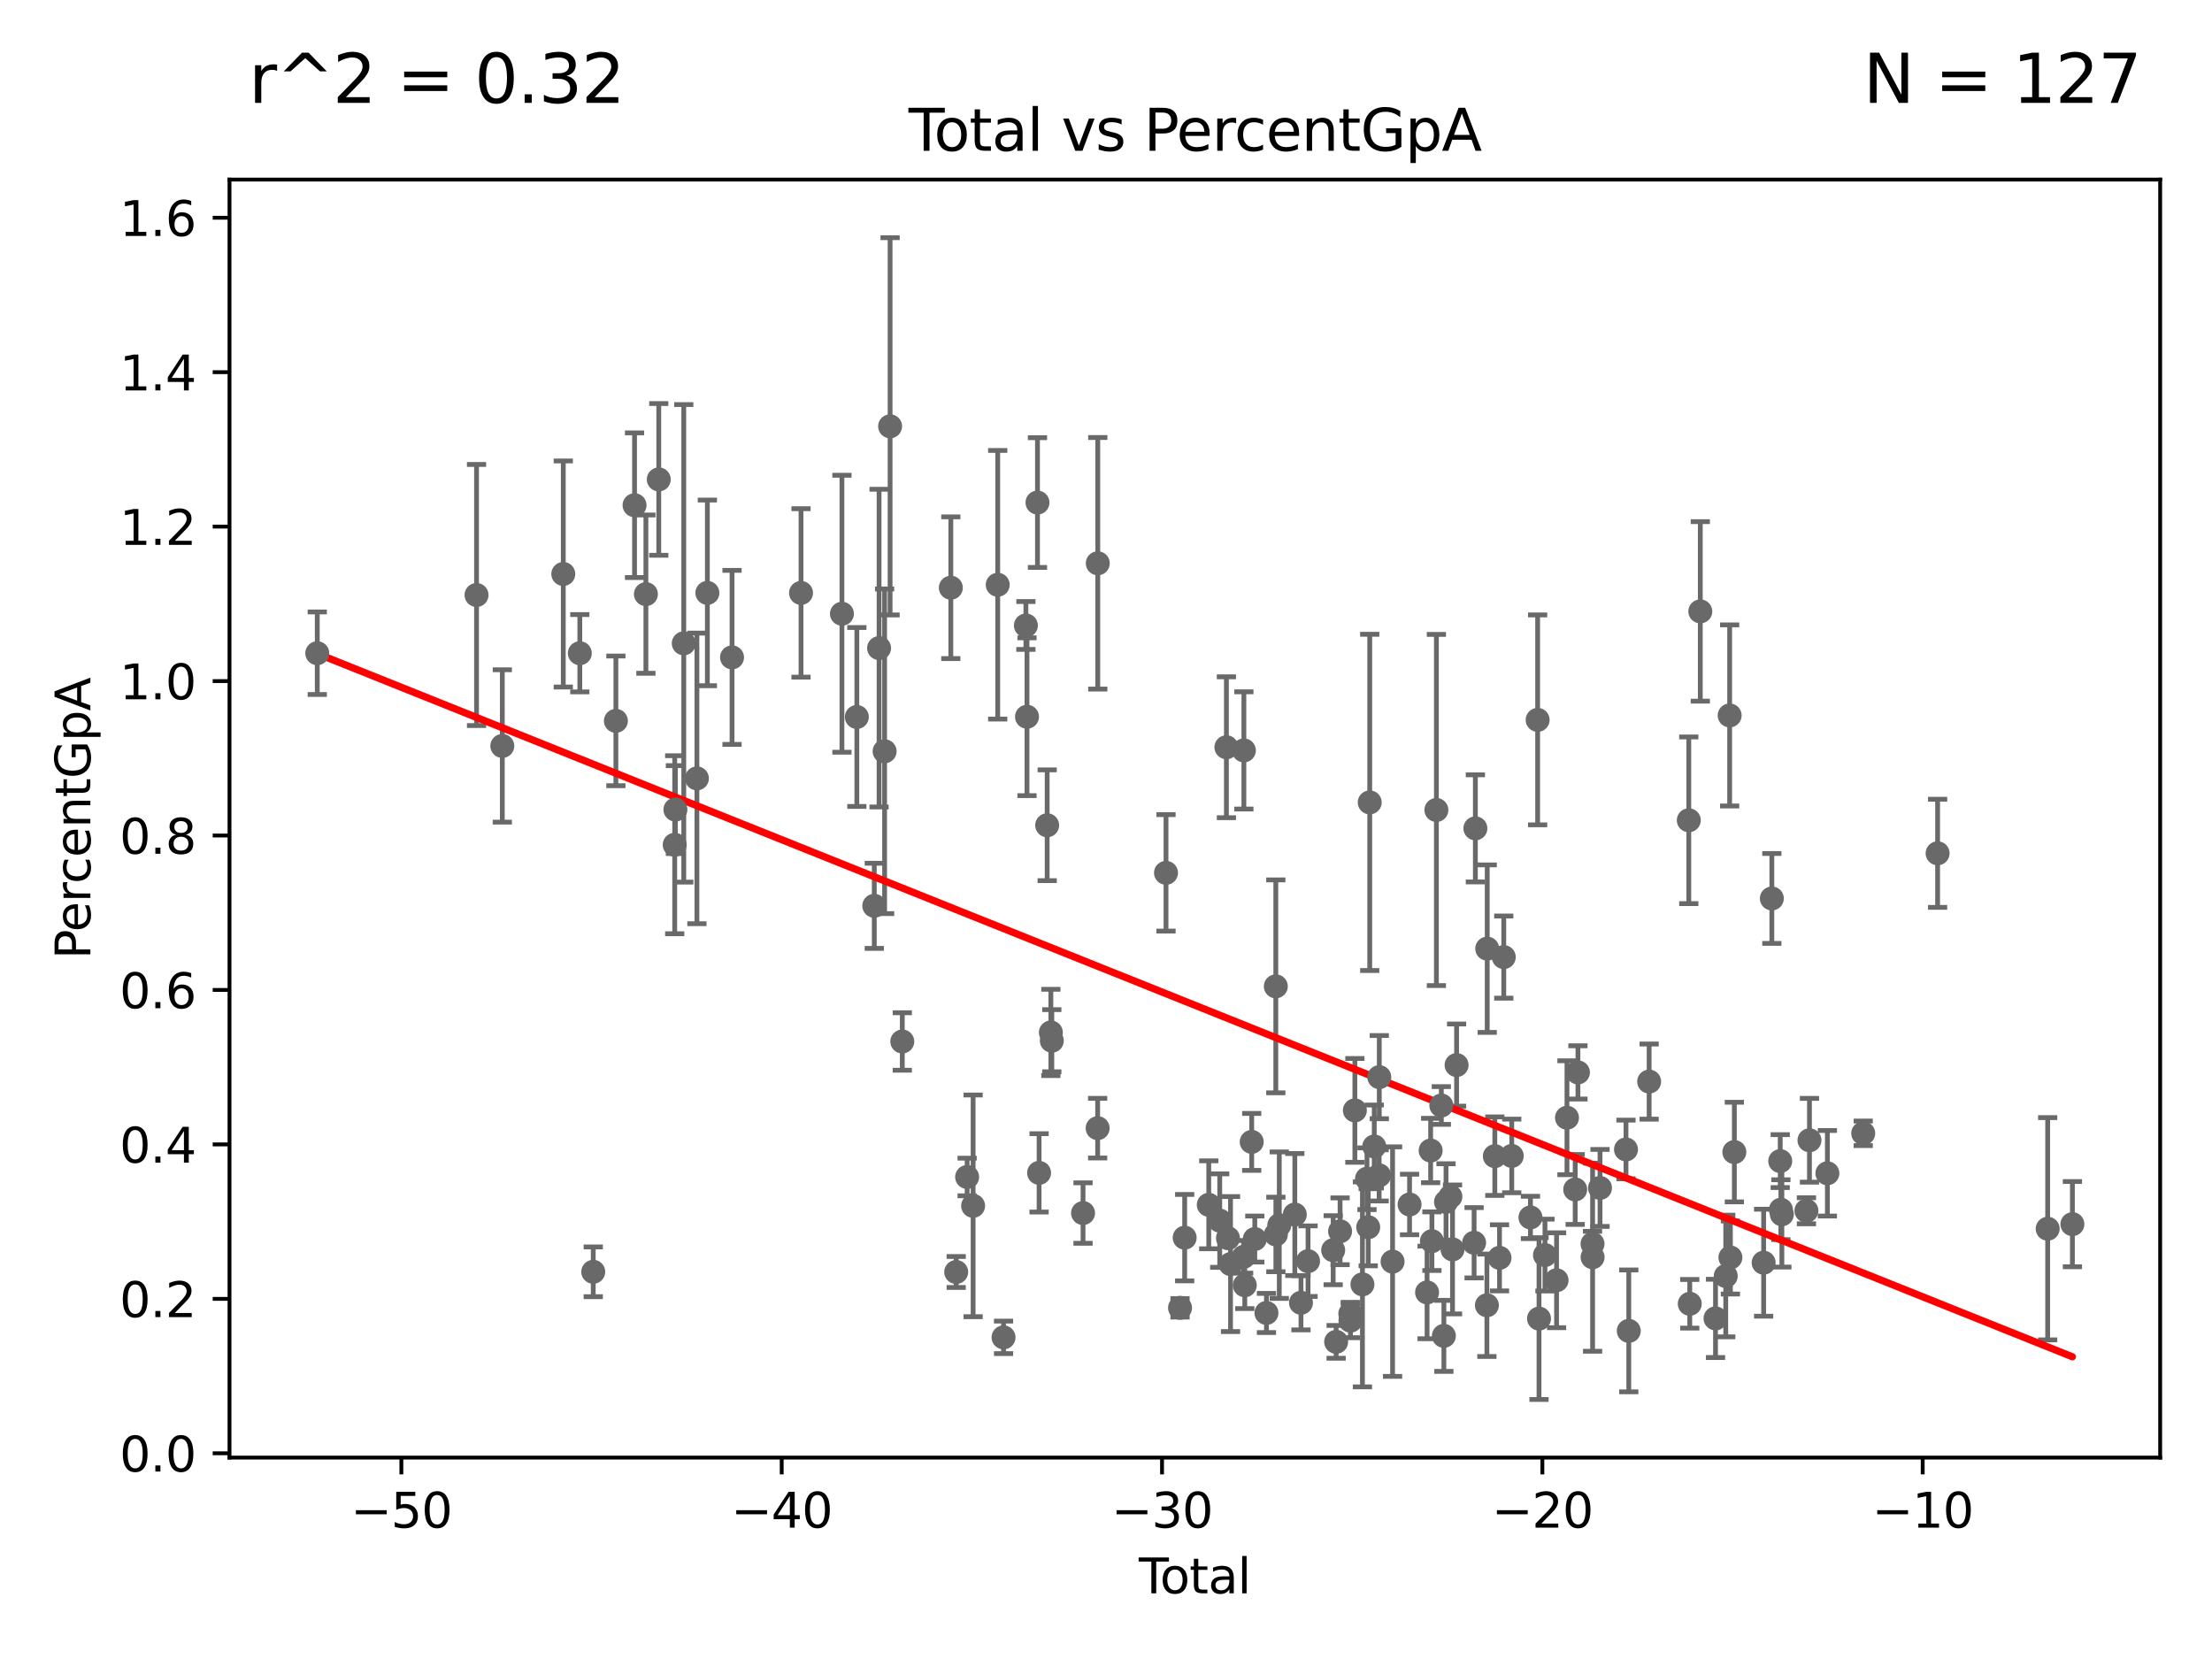 <?xml version="1.0" encoding="utf-8" standalone="no"?>
<!DOCTYPE svg PUBLIC "-//W3C//DTD SVG 1.1//EN"
  "http://www.w3.org/Graphics/SVG/1.1/DTD/svg11.dtd">
<svg xmlns:xlink="http://www.w3.org/1999/xlink" width="460.8pt" height="345.6pt" viewBox="0 0 460.8 345.6" xmlns="http://www.w3.org/2000/svg" version="1.1">
 <defs>
  <style type="text/css">*{stroke-linejoin: round; stroke-linecap: butt}</style>
 </defs>
 <g id="figure_1">
  <g id="patch_1">
   <path d="M 0 345.6 
L 460.8 345.6 
L 460.8 0 
L 0 0 
z
" style="fill: #ffffff"/>
  </g>
  <g id="axes_1">
   <g id="patch_2">
    <path d="M 47.81 303.64 
L 450 303.64 
L 450 37.411 
L 47.81 37.411 
z
" style="fill: #ffffff"/>
   </g>
   <g id="PathCollection_1">
    <defs>
     <path id="me5200644ec" d="M 0 1.118 
C 0.297 1.118 0.581 1 0.791 0.791 
C 1 0.581 1.118 0.297 1.118 0 
C 1.118 -0.297 1 -0.581 0.791 -0.791 
C 0.581 -1 0.297 -1.118 0 -1.118 
C -0.297 -1.118 -0.581 -1 -0.791 -0.791 
C -1 -0.581 -1.118 -0.297 -1.118 0 
C -1.118 0.297 -1 0.581 -0.791 0.791 
C -0.581 1 -0.297 1.118 0 1.118 
z
" style="stroke: #696969"/>
    </defs>
    <g clip-path="url(#p6fd9f4a79a)">
     <use xlink:href="#me5200644ec" x="66.091" y="136.077" style="fill: #696969; stroke: #696969"/>
     <use xlink:href="#me5200644ec" x="281.291" y="273.671" style="fill: #696969; stroke: #696969"/>
     <use xlink:href="#me5200644ec" x="281.325" y="275.117" style="fill: #696969; stroke: #696969"/>
     <use xlink:href="#me5200644ec" x="282.244" y="231.315" style="fill: #696969; stroke: #696969"/>
     <use xlink:href="#me5200644ec" x="283.82" y="267.56" style="fill: #696969; stroke: #696969"/>
     <use xlink:href="#me5200644ec" x="284.766" y="245.551" style="fill: #696969; stroke: #696969"/>
     <use xlink:href="#me5200644ec" x="285.023" y="255.659" style="fill: #696969; stroke: #696969"/>
     <use xlink:href="#me5200644ec" x="285.34" y="167.154" style="fill: #696969; stroke: #696969"/>
     <use xlink:href="#me5200644ec" x="286.285" y="238.837" style="fill: #696969; stroke: #696969"/>
     <use xlink:href="#me5200644ec" x="279.162" y="256.502" style="fill: #696969; stroke: #696969"/>
     <use xlink:href="#me5200644ec" x="287.302" y="244.856" style="fill: #696969; stroke: #696969"/>
     <use xlink:href="#me5200644ec" x="290.098" y="262.82" style="fill: #696969; stroke: #696969"/>
     <use xlink:href="#me5200644ec" x="293.637" y="250.917" style="fill: #696969; stroke: #696969"/>
     <use xlink:href="#me5200644ec" x="297.286" y="269.235" style="fill: #696969; stroke: #696969"/>
     <use xlink:href="#me5200644ec" x="298.029" y="239.676" style="fill: #696969; stroke: #696969"/>
     <use xlink:href="#me5200644ec" x="298.295" y="258.563" style="fill: #696969; stroke: #696969"/>
     <use xlink:href="#me5200644ec" x="299.226" y="168.736" style="fill: #696969; stroke: #696969"/>
     <use xlink:href="#me5200644ec" x="300.254" y="230.295" style="fill: #696969; stroke: #696969"/>
     <use xlink:href="#me5200644ec" x="300.787" y="278.286" style="fill: #696969; stroke: #696969"/>
     <use xlink:href="#me5200644ec" x="287.332" y="224.386" style="fill: #696969; stroke: #696969"/>
     <use xlink:href="#me5200644ec" x="301.232" y="250.383" style="fill: #696969; stroke: #696969"/>
     <use xlink:href="#me5200644ec" x="278.343" y="279.53" style="fill: #696969; stroke: #696969"/>
     <use xlink:href="#me5200644ec" x="272.489" y="262.721" style="fill: #696969; stroke: #696969"/>
     <use xlink:href="#me5200644ec" x="245.822" y="272.445" style="fill: #696969; stroke: #696969"/>
     <use xlink:href="#me5200644ec" x="246.789" y="257.829" style="fill: #696969; stroke: #696969"/>
     <use xlink:href="#me5200644ec" x="251.807" y="250.981" style="fill: #696969; stroke: #696969"/>
     <use xlink:href="#me5200644ec" x="254.092" y="254.275" style="fill: #696969; stroke: #696969"/>
     <use xlink:href="#me5200644ec" x="255.483" y="155.667" style="fill: #696969; stroke: #696969"/>
     <use xlink:href="#me5200644ec" x="255.807" y="257.937" style="fill: #696969; stroke: #696969"/>
     <use xlink:href="#me5200644ec" x="256.343" y="263.328" style="fill: #696969; stroke: #696969"/>
     <use xlink:href="#me5200644ec" x="259.071" y="261.822" style="fill: #696969; stroke: #696969"/>
     <use xlink:href="#me5200644ec" x="277.725" y="260.437" style="fill: #696969; stroke: #696969"/>
     <use xlink:href="#me5200644ec" x="259.122" y="156.323" style="fill: #696969; stroke: #696969"/>
     <use xlink:href="#me5200644ec" x="260.753" y="237.879" style="fill: #696969; stroke: #696969"/>
     <use xlink:href="#me5200644ec" x="261.397" y="258.115" style="fill: #696969; stroke: #696969"/>
     <use xlink:href="#me5200644ec" x="263.826" y="273.513" style="fill: #696969; stroke: #696969"/>
     <use xlink:href="#me5200644ec" x="265.774" y="205.475" style="fill: #696969; stroke: #696969"/>
     <use xlink:href="#me5200644ec" x="265.786" y="257.161" style="fill: #696969; stroke: #696969"/>
     <use xlink:href="#me5200644ec" x="266.498" y="255.224" style="fill: #696969; stroke: #696969"/>
     <use xlink:href="#me5200644ec" x="269.734" y="253.013" style="fill: #696969; stroke: #696969"/>
     <use xlink:href="#me5200644ec" x="271.018" y="271.393" style="fill: #696969; stroke: #696969"/>
     <use xlink:href="#me5200644ec" x="259.312" y="267.745" style="fill: #696969; stroke: #696969"/>
     <use xlink:href="#me5200644ec" x="302.146" y="249.275" style="fill: #696969; stroke: #696969"/>
     <use xlink:href="#me5200644ec" x="302.586" y="260.275" style="fill: #696969; stroke: #696969"/>
     <use xlink:href="#me5200644ec" x="303.435" y="221.872" style="fill: #696969; stroke: #696969"/>
     <use xlink:href="#me5200644ec" x="351.806" y="170.877" style="fill: #696969; stroke: #696969"/>
     <use xlink:href="#me5200644ec" x="352.007" y="271.605" style="fill: #696969; stroke: #696969"/>
     <use xlink:href="#me5200644ec" x="354.205" y="127.366" style="fill: #696969; stroke: #696969"/>
     <use xlink:href="#me5200644ec" x="357.375" y="274.644" style="fill: #696969; stroke: #696969"/>
     <use xlink:href="#me5200644ec" x="359.504" y="265.818" style="fill: #696969; stroke: #696969"/>
     <use xlink:href="#me5200644ec" x="360.32" y="149.038" style="fill: #696969; stroke: #696969"/>
     <use xlink:href="#me5200644ec" x="360.474" y="261.962" style="fill: #696969; stroke: #696969"/>
     <use xlink:href="#me5200644ec" x="361.297" y="239.996" style="fill: #696969; stroke: #696969"/>
     <use xlink:href="#me5200644ec" x="343.547" y="225.312" style="fill: #696969; stroke: #696969"/>
     <use xlink:href="#me5200644ec" x="367.397" y="263.04" style="fill: #696969; stroke: #696969"/>
     <use xlink:href="#me5200644ec" x="370.855" y="241.878" style="fill: #696969; stroke: #696969"/>
     <use xlink:href="#me5200644ec" x="370.989" y="252.004" style="fill: #696969; stroke: #696969"/>
     <use xlink:href="#me5200644ec" x="371.196" y="252.963" style="fill: #696969; stroke: #696969"/>
     <use xlink:href="#me5200644ec" x="376.312" y="252.225" style="fill: #696969; stroke: #696969"/>
     <use xlink:href="#me5200644ec" x="376.945" y="237.541" style="fill: #696969; stroke: #696969"/>
     <use xlink:href="#me5200644ec" x="380.677" y="244.415" style="fill: #696969; stroke: #696969"/>
     <use xlink:href="#me5200644ec" x="388.143" y="236.093" style="fill: #696969; stroke: #696969"/>
     <use xlink:href="#me5200644ec" x="403.639" y="177.759" style="fill: #696969; stroke: #696969"/>
     <use xlink:href="#me5200644ec" x="369.107" y="187.165" style="fill: #696969; stroke: #696969"/>
     <use xlink:href="#me5200644ec" x="339.304" y="277.25" style="fill: #696969; stroke: #696969"/>
     <use xlink:href="#me5200644ec" x="338.723" y="239.452" style="fill: #696969; stroke: #696969"/>
     <use xlink:href="#me5200644ec" x="333.314" y="247.467" style="fill: #696969; stroke: #696969"/>
     <use xlink:href="#me5200644ec" x="307.082" y="258.887" style="fill: #696969; stroke: #696969"/>
     <use xlink:href="#me5200644ec" x="307.347" y="172.564" style="fill: #696969; stroke: #696969"/>
     <use xlink:href="#me5200644ec" x="426.567" y="255.97" style="fill: #696969; stroke: #696969"/>
     <use xlink:href="#me5200644ec" x="309.749" y="271.912" style="fill: #696969; stroke: #696969"/>
     <use xlink:href="#me5200644ec" x="309.817" y="197.62" style="fill: #696969; stroke: #696969"/>
     <use xlink:href="#me5200644ec" x="311.4" y="240.849" style="fill: #696969; stroke: #696969"/>
     <use xlink:href="#me5200644ec" x="312.377" y="262.029" style="fill: #696969; stroke: #696969"/>
     <use xlink:href="#me5200644ec" x="313.262" y="199.378" style="fill: #696969; stroke: #696969"/>
     <use xlink:href="#me5200644ec" x="314.926" y="240.803" style="fill: #696969; stroke: #696969"/>
     <use xlink:href="#me5200644ec" x="318.822" y="253.616" style="fill: #696969; stroke: #696969"/>
     <use xlink:href="#me5200644ec" x="320.318" y="149.966" style="fill: #696969; stroke: #696969"/>
     <use xlink:href="#me5200644ec" x="320.604" y="274.687" style="fill: #696969; stroke: #696969"/>
     <use xlink:href="#me5200644ec" x="321.844" y="261.457" style="fill: #696969; stroke: #696969"/>
     <use xlink:href="#me5200644ec" x="324.262" y="266.702" style="fill: #696969; stroke: #696969"/>
     <use xlink:href="#me5200644ec" x="326.43" y="232.846" style="fill: #696969; stroke: #696969"/>
     <use xlink:href="#me5200644ec" x="328.143" y="247.787" style="fill: #696969; stroke: #696969"/>
     <use xlink:href="#me5200644ec" x="328.714" y="223.402" style="fill: #696969; stroke: #696969"/>
     <use xlink:href="#me5200644ec" x="331.752" y="259.12" style="fill: #696969; stroke: #696969"/>
     <use xlink:href="#me5200644ec" x="331.768" y="261.9" style="fill: #696969; stroke: #696969"/>
     <use xlink:href="#me5200644ec" x="242.901" y="181.829" style="fill: #696969; stroke: #696969"/>
     <use xlink:href="#me5200644ec" x="228.688" y="117.343" style="fill: #696969; stroke: #696969"/>
     <use xlink:href="#me5200644ec" x="431.719" y="255.013" style="fill: #696969; stroke: #696969"/>
     <use xlink:href="#me5200644ec" x="199.192" y="264.98" style="fill: #696969; stroke: #696969"/>
     <use xlink:href="#me5200644ec" x="228.661" y="235.017" style="fill: #696969; stroke: #696969"/>
     <use xlink:href="#me5200644ec" x="140.7" y="168.656" style="fill: #696969; stroke: #696969"/>
     <use xlink:href="#me5200644ec" x="142.441" y="134.019" style="fill: #696969; stroke: #696969"/>
     <use xlink:href="#me5200644ec" x="209.057" y="278.596" style="fill: #696969; stroke: #696969"/>
     <use xlink:href="#me5200644ec" x="145.18" y="162.155" style="fill: #696969; stroke: #696969"/>
     <use xlink:href="#me5200644ec" x="216.461" y="244.329" style="fill: #696969; stroke: #696969"/>
     <use xlink:href="#me5200644ec" x="147.358" y="123.51" style="fill: #696969; stroke: #696969"/>
     <use xlink:href="#me5200644ec" x="218.143" y="171.918" style="fill: #696969; stroke: #696969"/>
     <use xlink:href="#me5200644ec" x="175.392" y="127.855" style="fill: #696969; stroke: #696969"/>
     <use xlink:href="#me5200644ec" x="182.129" y="188.696" style="fill: #696969; stroke: #696969"/>
     <use xlink:href="#me5200644ec" x="187.964" y="216.962" style="fill: #696969; stroke: #696969"/>
     <use xlink:href="#me5200644ec" x="218.914" y="215.079" style="fill: #696969; stroke: #696969"/>
     <use xlink:href="#me5200644ec" x="152.497" y="136.942" style="fill: #696969; stroke: #696969"/>
     <use xlink:href="#me5200644ec" x="183.128" y="135.011" style="fill: #696969; stroke: #696969"/>
     <use xlink:href="#me5200644ec" x="219.113" y="216.801" style="fill: #696969; stroke: #696969"/>
     <use xlink:href="#me5200644ec" x="184.282" y="156.508" style="fill: #696969; stroke: #696969"/>
     <use xlink:href="#me5200644ec" x="213.714" y="130.299" style="fill: #696969; stroke: #696969"/>
     <use xlink:href="#me5200644ec" x="185.424" y="88.807" style="fill: #696969; stroke: #696969"/>
     <use xlink:href="#me5200644ec" x="137.234" y="99.87" style="fill: #696969; stroke: #696969"/>
     <use xlink:href="#me5200644ec" x="140.554" y="175.975" style="fill: #696969; stroke: #696969"/>
     <use xlink:href="#me5200644ec" x="216.127" y="104.693" style="fill: #696969; stroke: #696969"/>
     <use xlink:href="#me5200644ec" x="99.271" y="123.952" style="fill: #696969; stroke: #696969"/>
     <use xlink:href="#me5200644ec" x="104.64" y="155.394" style="fill: #696969; stroke: #696969"/>
     <use xlink:href="#me5200644ec" x="201.472" y="245.187" style="fill: #696969; stroke: #696969"/>
     <use xlink:href="#me5200644ec" x="202.717" y="251.2" style="fill: #696969; stroke: #696969"/>
     <use xlink:href="#me5200644ec" x="117.343" y="119.57" style="fill: #696969; stroke: #696969"/>
     <use xlink:href="#me5200644ec" x="120.786" y="136.079" style="fill: #696969; stroke: #696969"/>
     <use xlink:href="#me5200644ec" x="134.553" y="123.769" style="fill: #696969; stroke: #696969"/>
     <use xlink:href="#me5200644ec" x="123.582" y="264.941" style="fill: #696969; stroke: #696969"/>
     <use xlink:href="#me5200644ec" x="178.497" y="149.359" style="fill: #696969; stroke: #696969"/>
     <use xlink:href="#me5200644ec" x="213.943" y="149.31" style="fill: #696969; stroke: #696969"/>
     <use xlink:href="#me5200644ec" x="128.299" y="150.17" style="fill: #696969; stroke: #696969"/>
     <use xlink:href="#me5200644ec" x="207.843" y="121.819" style="fill: #696969; stroke: #696969"/>
     <use xlink:href="#me5200644ec" x="225.616" y="252.702" style="fill: #696969; stroke: #696969"/>
     <use xlink:href="#me5200644ec" x="132.187" y="105.244" style="fill: #696969; stroke: #696969"/>
     <use xlink:href="#me5200644ec" x="198.074" y="122.433" style="fill: #696969; stroke: #696969"/>
     <use xlink:href="#me5200644ec" x="166.866" y="123.517" style="fill: #696969; stroke: #696969"/>
    </g>
   </g>
   <g id="matplotlib.axis_1">
    <g id="xtick_1">
     <g id="line2d_1">
      <defs>
       <path id="m0b7f19a806" d="M 0 0 
L 0 3.5 
" style="stroke: #000000; stroke-width: 0.8"/>
      </defs>
      <g>
       <use xlink:href="#m0b7f19a806" x="83.613" y="303.64" style="stroke: #000000; stroke-width: 0.8"/>
      </g>
     </g>
     <g id="text_1">
      <!-- −50 -->
      <g transform="translate(73.061 318.238)scale(0.1 -0.1)">
       <defs>
        <path id="DejaVuSans-2212" d="M 678 2272 
L 4684 2272 
L 4684 1741 
L 678 1741 
L 678 2272 
z
" transform="scale(0.016)"/>
        <path id="DejaVuSans-35" d="M 691 4666 
L 3169 4666 
L 3169 4134 
L 1269 4134 
L 1269 2991 
Q 1406 3038 1543 3061 
Q 1681 3084 1819 3084 
Q 2600 3084 3056 2656 
Q 3513 2228 3513 1497 
Q 3513 744 3044 326 
Q 2575 -91 1722 -91 
Q 1428 -91 1123 -41 
Q 819 9 494 109 
L 494 744 
Q 775 591 1075 516 
Q 1375 441 1709 441 
Q 2250 441 2565 725 
Q 2881 1009 2881 1497 
Q 2881 1984 2565 2268 
Q 2250 2553 1709 2553 
Q 1456 2553 1204 2497 
Q 953 2441 691 2322 
L 691 4666 
z
" transform="scale(0.016)"/>
        <path id="DejaVuSans-30" d="M 2034 4250 
Q 1547 4250 1301 3770 
Q 1056 3291 1056 2328 
Q 1056 1369 1301 889 
Q 1547 409 2034 409 
Q 2525 409 2770 889 
Q 3016 1369 3016 2328 
Q 3016 3291 2770 3770 
Q 2525 4250 2034 4250 
z
M 2034 4750 
Q 2819 4750 3233 4129 
Q 3647 3509 3647 2328 
Q 3647 1150 3233 529 
Q 2819 -91 2034 -91 
Q 1250 -91 836 529 
Q 422 1150 422 2328 
Q 422 3509 836 4129 
Q 1250 4750 2034 4750 
z
" transform="scale(0.016)"/>
       </defs>
       <use xlink:href="#DejaVuSans-2212"/>
       <use xlink:href="#DejaVuSans-35" x="83.789"/>
       <use xlink:href="#DejaVuSans-30" x="147.412"/>
      </g>
     </g>
    </g>
    <g id="xtick_2">
     <g id="line2d_2">
      <g>
       <use xlink:href="#m0b7f19a806" x="162.843" y="303.64" style="stroke: #000000; stroke-width: 0.8"/>
      </g>
     </g>
     <g id="text_2">
      <!-- −40 -->
      <g transform="translate(152.291 318.238)scale(0.1 -0.1)">
       <defs>
        <path id="DejaVuSans-34" d="M 2419 4116 
L 825 1625 
L 2419 1625 
L 2419 4116 
z
M 2253 4666 
L 3047 4666 
L 3047 1625 
L 3713 1625 
L 3713 1100 
L 3047 1100 
L 3047 0 
L 2419 0 
L 2419 1100 
L 313 1100 
L 313 1709 
L 2253 4666 
z
" transform="scale(0.016)"/>
       </defs>
       <use xlink:href="#DejaVuSans-2212"/>
       <use xlink:href="#DejaVuSans-34" x="83.789"/>
       <use xlink:href="#DejaVuSans-30" x="147.412"/>
      </g>
     </g>
    </g>
    <g id="xtick_3">
     <g id="line2d_3">
      <g>
       <use xlink:href="#m0b7f19a806" x="242.073" y="303.64" style="stroke: #000000; stroke-width: 0.8"/>
      </g>
     </g>
     <g id="text_3">
      <!-- −30 -->
      <g transform="translate(231.521 318.238)scale(0.1 -0.1)">
       <defs>
        <path id="DejaVuSans-33" d="M 2597 2516 
Q 3050 2419 3304 2112 
Q 3559 1806 3559 1356 
Q 3559 666 3084 287 
Q 2609 -91 1734 -91 
Q 1441 -91 1130 -33 
Q 819 25 488 141 
L 488 750 
Q 750 597 1062 519 
Q 1375 441 1716 441 
Q 2309 441 2620 675 
Q 2931 909 2931 1356 
Q 2931 1769 2642 2001 
Q 2353 2234 1838 2234 
L 1294 2234 
L 1294 2753 
L 1863 2753 
Q 2328 2753 2575 2939 
Q 2822 3125 2822 3475 
Q 2822 3834 2567 4026 
Q 2313 4219 1838 4219 
Q 1578 4219 1281 4162 
Q 984 4106 628 3988 
L 628 4550 
Q 988 4650 1302 4700 
Q 1616 4750 1894 4750 
Q 2613 4750 3031 4423 
Q 3450 4097 3450 3541 
Q 3450 3153 3228 2886 
Q 3006 2619 2597 2516 
z
" transform="scale(0.016)"/>
       </defs>
       <use xlink:href="#DejaVuSans-2212"/>
       <use xlink:href="#DejaVuSans-33" x="83.789"/>
       <use xlink:href="#DejaVuSans-30" x="147.412"/>
      </g>
     </g>
    </g>
    <g id="xtick_4">
     <g id="line2d_4">
      <g>
       <use xlink:href="#m0b7f19a806" x="321.303" y="303.64" style="stroke: #000000; stroke-width: 0.8"/>
      </g>
     </g>
     <g id="text_4">
      <!-- −20 -->
      <g transform="translate(310.751 318.238)scale(0.1 -0.1)">
       <defs>
        <path id="DejaVuSans-32" d="M 1228 531 
L 3431 531 
L 3431 0 
L 469 0 
L 469 531 
Q 828 903 1448 1529 
Q 2069 2156 2228 2338 
Q 2531 2678 2651 2914 
Q 2772 3150 2772 3378 
Q 2772 3750 2511 3984 
Q 2250 4219 1831 4219 
Q 1534 4219 1204 4116 
Q 875 4013 500 3803 
L 500 4441 
Q 881 4594 1212 4672 
Q 1544 4750 1819 4750 
Q 2544 4750 2975 4387 
Q 3406 4025 3406 3419 
Q 3406 3131 3298 2873 
Q 3191 2616 2906 2266 
Q 2828 2175 2409 1742 
Q 1991 1309 1228 531 
z
" transform="scale(0.016)"/>
       </defs>
       <use xlink:href="#DejaVuSans-2212"/>
       <use xlink:href="#DejaVuSans-32" x="83.789"/>
       <use xlink:href="#DejaVuSans-30" x="147.412"/>
      </g>
     </g>
    </g>
    <g id="xtick_5">
     <g id="line2d_5">
      <g>
       <use xlink:href="#m0b7f19a806" x="400.533" y="303.64" style="stroke: #000000; stroke-width: 0.8"/>
      </g>
     </g>
     <g id="text_5">
      <!-- −10 -->
      <g transform="translate(389.981 318.238)scale(0.1 -0.1)">
       <defs>
        <path id="DejaVuSans-31" d="M 794 531 
L 1825 531 
L 1825 4091 
L 703 3866 
L 703 4441 
L 1819 4666 
L 2450 4666 
L 2450 531 
L 3481 531 
L 3481 0 
L 794 0 
L 794 531 
z
" transform="scale(0.016)"/>
       </defs>
       <use xlink:href="#DejaVuSans-2212"/>
       <use xlink:href="#DejaVuSans-31" x="83.789"/>
       <use xlink:href="#DejaVuSans-30" x="147.412"/>
      </g>
     </g>
    </g>
    <g id="text_6">
     <!-- Total -->
     <g transform="translate(237.228 331.917)scale(0.1 -0.1)">
      <defs>
       <path id="DejaVuSans-54" d="M -19 4666 
L 3928 4666 
L 3928 4134 
L 2272 4134 
L 2272 0 
L 1638 0 
L 1638 4134 
L -19 4134 
L -19 4666 
z
" transform="scale(0.016)"/>
       <path id="DejaVuSans-6f" d="M 1959 3097 
Q 1497 3097 1228 2736 
Q 959 2375 959 1747 
Q 959 1119 1226 758 
Q 1494 397 1959 397 
Q 2419 397 2687 759 
Q 2956 1122 2956 1747 
Q 2956 2369 2687 2733 
Q 2419 3097 1959 3097 
z
M 1959 3584 
Q 2709 3584 3137 3096 
Q 3566 2609 3566 1747 
Q 3566 888 3137 398 
Q 2709 -91 1959 -91 
Q 1206 -91 779 398 
Q 353 888 353 1747 
Q 353 2609 779 3096 
Q 1206 3584 1959 3584 
z
" transform="scale(0.016)"/>
       <path id="DejaVuSans-74" d="M 1172 4494 
L 1172 3500 
L 2356 3500 
L 2356 3053 
L 1172 3053 
L 1172 1153 
Q 1172 725 1289 603 
Q 1406 481 1766 481 
L 2356 481 
L 2356 0 
L 1766 0 
Q 1100 0 847 248 
Q 594 497 594 1153 
L 594 3053 
L 172 3053 
L 172 3500 
L 594 3500 
L 594 4494 
L 1172 4494 
z
" transform="scale(0.016)"/>
       <path id="DejaVuSans-61" d="M 2194 1759 
Q 1497 1759 1228 1600 
Q 959 1441 959 1056 
Q 959 750 1161 570 
Q 1363 391 1709 391 
Q 2188 391 2477 730 
Q 2766 1069 2766 1631 
L 2766 1759 
L 2194 1759 
z
M 3341 1997 
L 3341 0 
L 2766 0 
L 2766 531 
Q 2569 213 2275 61 
Q 1981 -91 1556 -91 
Q 1019 -91 701 211 
Q 384 513 384 1019 
Q 384 1609 779 1909 
Q 1175 2209 1959 2209 
L 2766 2209 
L 2766 2266 
Q 2766 2663 2505 2880 
Q 2244 3097 1772 3097 
Q 1472 3097 1187 3025 
Q 903 2953 641 2809 
L 641 3341 
Q 956 3463 1253 3523 
Q 1550 3584 1831 3584 
Q 2591 3584 2966 3190 
Q 3341 2797 3341 1997 
z
" transform="scale(0.016)"/>
       <path id="DejaVuSans-6c" d="M 603 4863 
L 1178 4863 
L 1178 0 
L 603 0 
L 603 4863 
z
" transform="scale(0.016)"/>
      </defs>
      <use xlink:href="#DejaVuSans-54"/>
      <use xlink:href="#DejaVuSans-6f" x="44.084"/>
      <use xlink:href="#DejaVuSans-74" x="105.266"/>
      <use xlink:href="#DejaVuSans-61" x="144.475"/>
      <use xlink:href="#DejaVuSans-6c" x="205.754"/>
     </g>
    </g>
   </g>
   <g id="matplotlib.axis_2">
    <g id="ytick_1">
     <g id="line2d_6">
      <defs>
       <path id="m113aee0471" d="M 0 0 
L -3.5 0 
" style="stroke: #000000; stroke-width: 0.8"/>
      </defs>
      <g>
       <use xlink:href="#m113aee0471" x="47.81" y="302.748" style="stroke: #000000; stroke-width: 0.8"/>
      </g>
     </g>
     <g id="text_7">
      <!-- 0.0 -->
      <g transform="translate(24.907 306.547)scale(0.1 -0.1)">
       <defs>
        <path id="DejaVuSans-2e" d="M 684 794 
L 1344 794 
L 1344 0 
L 684 0 
L 684 794 
z
" transform="scale(0.016)"/>
       </defs>
       <use xlink:href="#DejaVuSans-30"/>
       <use xlink:href="#DejaVuSans-2e" x="63.623"/>
       <use xlink:href="#DejaVuSans-30" x="95.41"/>
      </g>
     </g>
    </g>
    <g id="ytick_2">
     <g id="line2d_7">
      <g>
       <use xlink:href="#m113aee0471" x="47.81" y="270.574" style="stroke: #000000; stroke-width: 0.8"/>
      </g>
     </g>
     <g id="text_8">
      <!-- 0.2 -->
      <g transform="translate(24.907 274.373)scale(0.1 -0.1)">
       <use xlink:href="#DejaVuSans-30"/>
       <use xlink:href="#DejaVuSans-2e" x="63.623"/>
       <use xlink:href="#DejaVuSans-32" x="95.41"/>
      </g>
     </g>
    </g>
    <g id="ytick_3">
     <g id="line2d_8">
      <g>
       <use xlink:href="#m113aee0471" x="47.81" y="238.4" style="stroke: #000000; stroke-width: 0.8"/>
      </g>
     </g>
     <g id="text_9">
      <!-- 0.4 -->
      <g transform="translate(24.907 242.199)scale(0.1 -0.1)">
       <use xlink:href="#DejaVuSans-30"/>
       <use xlink:href="#DejaVuSans-2e" x="63.623"/>
       <use xlink:href="#DejaVuSans-34" x="95.41"/>
      </g>
     </g>
    </g>
    <g id="ytick_4">
     <g id="line2d_9">
      <g>
       <use xlink:href="#m113aee0471" x="47.81" y="206.226" style="stroke: #000000; stroke-width: 0.8"/>
      </g>
     </g>
     <g id="text_10">
      <!-- 0.6 -->
      <g transform="translate(24.907 210.026)scale(0.1 -0.1)">
       <defs>
        <path id="DejaVuSans-36" d="M 2113 2584 
Q 1688 2584 1439 2293 
Q 1191 2003 1191 1497 
Q 1191 994 1439 701 
Q 1688 409 2113 409 
Q 2538 409 2786 701 
Q 3034 994 3034 1497 
Q 3034 2003 2786 2293 
Q 2538 2584 2113 2584 
z
M 3366 4563 
L 3366 3988 
Q 3128 4100 2886 4159 
Q 2644 4219 2406 4219 
Q 1781 4219 1451 3797 
Q 1122 3375 1075 2522 
Q 1259 2794 1537 2939 
Q 1816 3084 2150 3084 
Q 2853 3084 3261 2657 
Q 3669 2231 3669 1497 
Q 3669 778 3244 343 
Q 2819 -91 2113 -91 
Q 1303 -91 875 529 
Q 447 1150 447 2328 
Q 447 3434 972 4092 
Q 1497 4750 2381 4750 
Q 2619 4750 2861 4703 
Q 3103 4656 3366 4563 
z
" transform="scale(0.016)"/>
       </defs>
       <use xlink:href="#DejaVuSans-30"/>
       <use xlink:href="#DejaVuSans-2e" x="63.623"/>
       <use xlink:href="#DejaVuSans-36" x="95.41"/>
      </g>
     </g>
    </g>
    <g id="ytick_5">
     <g id="line2d_10">
      <g>
       <use xlink:href="#m113aee0471" x="47.81" y="174.053" style="stroke: #000000; stroke-width: 0.8"/>
      </g>
     </g>
     <g id="text_11">
      <!-- 0.8 -->
      <g transform="translate(24.907 177.852)scale(0.1 -0.1)">
       <defs>
        <path id="DejaVuSans-38" d="M 2034 2216 
Q 1584 2216 1326 1975 
Q 1069 1734 1069 1313 
Q 1069 891 1326 650 
Q 1584 409 2034 409 
Q 2484 409 2743 651 
Q 3003 894 3003 1313 
Q 3003 1734 2745 1975 
Q 2488 2216 2034 2216 
z
M 1403 2484 
Q 997 2584 770 2862 
Q 544 3141 544 3541 
Q 544 4100 942 4425 
Q 1341 4750 2034 4750 
Q 2731 4750 3128 4425 
Q 3525 4100 3525 3541 
Q 3525 3141 3298 2862 
Q 3072 2584 2669 2484 
Q 3125 2378 3379 2068 
Q 3634 1759 3634 1313 
Q 3634 634 3220 271 
Q 2806 -91 2034 -91 
Q 1263 -91 848 271 
Q 434 634 434 1313 
Q 434 1759 690 2068 
Q 947 2378 1403 2484 
z
M 1172 3481 
Q 1172 3119 1398 2916 
Q 1625 2713 2034 2713 
Q 2441 2713 2670 2916 
Q 2900 3119 2900 3481 
Q 2900 3844 2670 4047 
Q 2441 4250 2034 4250 
Q 1625 4250 1398 4047 
Q 1172 3844 1172 3481 
z
" transform="scale(0.016)"/>
       </defs>
       <use xlink:href="#DejaVuSans-30"/>
       <use xlink:href="#DejaVuSans-2e" x="63.623"/>
       <use xlink:href="#DejaVuSans-38" x="95.41"/>
      </g>
     </g>
    </g>
    <g id="ytick_6">
     <g id="line2d_11">
      <g>
       <use xlink:href="#m113aee0471" x="47.81" y="141.879" style="stroke: #000000; stroke-width: 0.8"/>
      </g>
     </g>
     <g id="text_12">
      <!-- 1.0 -->
      <g transform="translate(24.907 145.678)scale(0.1 -0.1)">
       <use xlink:href="#DejaVuSans-31"/>
       <use xlink:href="#DejaVuSans-2e" x="63.623"/>
       <use xlink:href="#DejaVuSans-30" x="95.41"/>
      </g>
     </g>
    </g>
    <g id="ytick_7">
     <g id="line2d_12">
      <g>
       <use xlink:href="#m113aee0471" x="47.81" y="109.705" style="stroke: #000000; stroke-width: 0.8"/>
      </g>
     </g>
     <g id="text_13">
      <!-- 1.2 -->
      <g transform="translate(24.907 113.504)scale(0.1 -0.1)">
       <use xlink:href="#DejaVuSans-31"/>
       <use xlink:href="#DejaVuSans-2e" x="63.623"/>
       <use xlink:href="#DejaVuSans-32" x="95.41"/>
      </g>
     </g>
    </g>
    <g id="ytick_8">
     <g id="line2d_13">
      <g>
       <use xlink:href="#m113aee0471" x="47.81" y="77.531" style="stroke: #000000; stroke-width: 0.8"/>
      </g>
     </g>
     <g id="text_14">
      <!-- 1.4 -->
      <g transform="translate(24.907 81.331)scale(0.1 -0.1)">
       <use xlink:href="#DejaVuSans-31"/>
       <use xlink:href="#DejaVuSans-2e" x="63.623"/>
       <use xlink:href="#DejaVuSans-34" x="95.41"/>
      </g>
     </g>
    </g>
    <g id="ytick_9">
     <g id="line2d_14">
      <g>
       <use xlink:href="#m113aee0471" x="47.81" y="45.358" style="stroke: #000000; stroke-width: 0.8"/>
      </g>
     </g>
     <g id="text_15">
      <!-- 1.6 -->
      <g transform="translate(24.907 49.157)scale(0.1 -0.1)">
       <use xlink:href="#DejaVuSans-31"/>
       <use xlink:href="#DejaVuSans-2e" x="63.623"/>
       <use xlink:href="#DejaVuSans-36" x="95.41"/>
      </g>
     </g>
    </g>
    <g id="text_16">
     <!-- PercentGpA -->
     <g transform="translate(18.827 199.802)rotate(-90)scale(0.1 -0.1)">
      <defs>
       <path id="DejaVuSans-50" d="M 1259 4147 
L 1259 2394 
L 2053 2394 
Q 2494 2394 2734 2622 
Q 2975 2850 2975 3272 
Q 2975 3691 2734 3919 
Q 2494 4147 2053 4147 
L 1259 4147 
z
M 628 4666 
L 2053 4666 
Q 2838 4666 3239 4311 
Q 3641 3956 3641 3272 
Q 3641 2581 3239 2228 
Q 2838 1875 2053 1875 
L 1259 1875 
L 1259 0 
L 628 0 
L 628 4666 
z
" transform="scale(0.016)"/>
       <path id="DejaVuSans-65" d="M 3597 1894 
L 3597 1613 
L 953 1613 
Q 991 1019 1311 708 
Q 1631 397 2203 397 
Q 2534 397 2845 478 
Q 3156 559 3463 722 
L 3463 178 
Q 3153 47 2828 -22 
Q 2503 -91 2169 -91 
Q 1331 -91 842 396 
Q 353 884 353 1716 
Q 353 2575 817 3079 
Q 1281 3584 2069 3584 
Q 2775 3584 3186 3129 
Q 3597 2675 3597 1894 
z
M 3022 2063 
Q 3016 2534 2758 2815 
Q 2500 3097 2075 3097 
Q 1594 3097 1305 2825 
Q 1016 2553 972 2059 
L 3022 2063 
z
" transform="scale(0.016)"/>
       <path id="DejaVuSans-72" d="M 2631 2963 
Q 2534 3019 2420 3045 
Q 2306 3072 2169 3072 
Q 1681 3072 1420 2755 
Q 1159 2438 1159 1844 
L 1159 0 
L 581 0 
L 581 3500 
L 1159 3500 
L 1159 2956 
Q 1341 3275 1631 3429 
Q 1922 3584 2338 3584 
Q 2397 3584 2469 3576 
Q 2541 3569 2628 3553 
L 2631 2963 
z
" transform="scale(0.016)"/>
       <path id="DejaVuSans-63" d="M 3122 3366 
L 3122 2828 
Q 2878 2963 2633 3030 
Q 2388 3097 2138 3097 
Q 1578 3097 1268 2742 
Q 959 2388 959 1747 
Q 959 1106 1268 751 
Q 1578 397 2138 397 
Q 2388 397 2633 464 
Q 2878 531 3122 666 
L 3122 134 
Q 2881 22 2623 -34 
Q 2366 -91 2075 -91 
Q 1284 -91 818 406 
Q 353 903 353 1747 
Q 353 2603 823 3093 
Q 1294 3584 2113 3584 
Q 2378 3584 2631 3529 
Q 2884 3475 3122 3366 
z
" transform="scale(0.016)"/>
       <path id="DejaVuSans-6e" d="M 3513 2113 
L 3513 0 
L 2938 0 
L 2938 2094 
Q 2938 2591 2744 2837 
Q 2550 3084 2163 3084 
Q 1697 3084 1428 2787 
Q 1159 2491 1159 1978 
L 1159 0 
L 581 0 
L 581 3500 
L 1159 3500 
L 1159 2956 
Q 1366 3272 1645 3428 
Q 1925 3584 2291 3584 
Q 2894 3584 3203 3211 
Q 3513 2838 3513 2113 
z
" transform="scale(0.016)"/>
       <path id="DejaVuSans-47" d="M 3809 666 
L 3809 1919 
L 2778 1919 
L 2778 2438 
L 4434 2438 
L 4434 434 
Q 4069 175 3628 42 
Q 3188 -91 2688 -91 
Q 1594 -91 976 548 
Q 359 1188 359 2328 
Q 359 3472 976 4111 
Q 1594 4750 2688 4750 
Q 3144 4750 3555 4637 
Q 3966 4525 4313 4306 
L 4313 3634 
Q 3963 3931 3569 4081 
Q 3175 4231 2741 4231 
Q 1884 4231 1454 3753 
Q 1025 3275 1025 2328 
Q 1025 1384 1454 906 
Q 1884 428 2741 428 
Q 3075 428 3337 486 
Q 3600 544 3809 666 
z
" transform="scale(0.016)"/>
       <path id="DejaVuSans-70" d="M 1159 525 
L 1159 -1331 
L 581 -1331 
L 581 3500 
L 1159 3500 
L 1159 2969 
Q 1341 3281 1617 3432 
Q 1894 3584 2278 3584 
Q 2916 3584 3314 3078 
Q 3713 2572 3713 1747 
Q 3713 922 3314 415 
Q 2916 -91 2278 -91 
Q 1894 -91 1617 61 
Q 1341 213 1159 525 
z
M 3116 1747 
Q 3116 2381 2855 2742 
Q 2594 3103 2138 3103 
Q 1681 3103 1420 2742 
Q 1159 2381 1159 1747 
Q 1159 1113 1420 752 
Q 1681 391 2138 391 
Q 2594 391 2855 752 
Q 3116 1113 3116 1747 
z
" transform="scale(0.016)"/>
       <path id="DejaVuSans-41" d="M 2188 4044 
L 1331 1722 
L 3047 1722 
L 2188 4044 
z
M 1831 4666 
L 2547 4666 
L 4325 0 
L 3669 0 
L 3244 1197 
L 1141 1197 
L 716 0 
L 50 0 
L 1831 4666 
z
" transform="scale(0.016)"/>
      </defs>
      <use xlink:href="#DejaVuSans-50"/>
      <use xlink:href="#DejaVuSans-65" x="56.678"/>
      <use xlink:href="#DejaVuSans-72" x="118.201"/>
      <use xlink:href="#DejaVuSans-63" x="157.064"/>
      <use xlink:href="#DejaVuSans-65" x="212.045"/>
      <use xlink:href="#DejaVuSans-6e" x="273.568"/>
      <use xlink:href="#DejaVuSans-74" x="336.947"/>
      <use xlink:href="#DejaVuSans-47" x="376.156"/>
      <use xlink:href="#DejaVuSans-70" x="453.646"/>
      <use xlink:href="#DejaVuSans-41" x="517.123"/>
     </g>
    </g>
   </g>
   <g id="LineCollection_1">
    <path d="M 66.091 144.67 
L 66.091 127.485 
" clip-path="url(#p6fd9f4a79a)" style="fill: none; stroke: #696969"/>
    <path d="M 281.291 276.036 
L 281.291 271.306 
" clip-path="url(#p6fd9f4a79a)" style="fill: none; stroke: #696969"/>
    <path d="M 281.325 278.667 
L 281.325 271.567 
" clip-path="url(#p6fd9f4a79a)" style="fill: none; stroke: #696969"/>
    <path d="M 282.244 242.129 
L 282.244 220.501 
" clip-path="url(#p6fd9f4a79a)" style="fill: none; stroke: #696969"/>
    <path d="M 283.82 288.907 
L 283.82 246.213 
" clip-path="url(#p6fd9f4a79a)" style="fill: none; stroke: #696969"/>
    <path d="M 284.766 251.977 
L 284.766 239.125 
" clip-path="url(#p6fd9f4a79a)" style="fill: none; stroke: #696969"/>
    <path d="M 285.023 263.688 
L 285.023 247.629 
" clip-path="url(#p6fd9f4a79a)" style="fill: none; stroke: #696969"/>
    <path d="M 285.34 202.176 
L 285.34 132.133 
" clip-path="url(#p6fd9f4a79a)" style="fill: none; stroke: #696969"/>
    <path d="M 286.285 247.475 
L 286.285 230.199 
" clip-path="url(#p6fd9f4a79a)" style="fill: none; stroke: #696969"/>
    <path d="M 279.162 263.461 
L 279.162 249.543 
" clip-path="url(#p6fd9f4a79a)" style="fill: none; stroke: #696969"/>
    <path d="M 287.302 250.189 
L 287.302 239.524 
" clip-path="url(#p6fd9f4a79a)" style="fill: none; stroke: #696969"/>
    <path d="M 290.098 286.724 
L 290.098 238.915 
" clip-path="url(#p6fd9f4a79a)" style="fill: none; stroke: #696969"/>
    <path d="M 293.637 257.22 
L 293.637 244.614 
" clip-path="url(#p6fd9f4a79a)" style="fill: none; stroke: #696969"/>
    <path d="M 297.286 278.878 
L 297.286 259.592 
" clip-path="url(#p6fd9f4a79a)" style="fill: none; stroke: #696969"/>
    <path d="M 298.029 246.382 
L 298.029 232.969 
" clip-path="url(#p6fd9f4a79a)" style="fill: none; stroke: #696969"/>
    <path d="M 298.295 264.667 
L 298.295 252.458 
" clip-path="url(#p6fd9f4a79a)" style="fill: none; stroke: #696969"/>
    <path d="M 299.226 205.314 
L 299.226 132.158 
" clip-path="url(#p6fd9f4a79a)" style="fill: none; stroke: #696969"/>
    <path d="M 300.254 234.224 
L 300.254 226.365 
" clip-path="url(#p6fd9f4a79a)" style="fill: none; stroke: #696969"/>
    <path d="M 300.787 285.683 
L 300.787 270.89 
" clip-path="url(#p6fd9f4a79a)" style="fill: none; stroke: #696969"/>
    <path d="M 287.332 233.053 
L 287.332 215.719 
" clip-path="url(#p6fd9f4a79a)" style="fill: none; stroke: #696969"/>
    <path d="M 301.232 258.336 
L 301.232 242.429 
" clip-path="url(#p6fd9f4a79a)" style="fill: none; stroke: #696969"/>
    <path d="M 278.343 282.946 
L 278.343 276.115 
" clip-path="url(#p6fd9f4a79a)" style="fill: none; stroke: #696969"/>
    <path d="M 272.489 270.068 
L 272.489 255.374 
" clip-path="url(#p6fd9f4a79a)" style="fill: none; stroke: #696969"/>
    <path d="M 245.822 274.373 
L 245.822 270.518 
" clip-path="url(#p6fd9f4a79a)" style="fill: none; stroke: #696969"/>
    <path d="M 246.789 266.831 
L 246.789 248.828 
" clip-path="url(#p6fd9f4a79a)" style="fill: none; stroke: #696969"/>
    <path d="M 251.807 260.143 
L 251.807 241.819 
" clip-path="url(#p6fd9f4a79a)" style="fill: none; stroke: #696969"/>
    <path d="M 254.092 264.009 
L 254.092 244.541 
" clip-path="url(#p6fd9f4a79a)" style="fill: none; stroke: #696969"/>
    <path d="M 255.483 170.34 
L 255.483 140.994 
" clip-path="url(#p6fd9f4a79a)" style="fill: none; stroke: #696969"/>
    <path d="M 255.807 258.957 
L 255.807 256.917 
" clip-path="url(#p6fd9f4a79a)" style="fill: none; stroke: #696969"/>
    <path d="M 256.343 277.388 
L 256.343 249.267 
" clip-path="url(#p6fd9f4a79a)" style="fill: none; stroke: #696969"/>
    <path d="M 259.071 265.22 
L 259.071 258.425 
" clip-path="url(#p6fd9f4a79a)" style="fill: none; stroke: #696969"/>
    <path d="M 277.725 267.624 
L 277.725 253.25 
" clip-path="url(#p6fd9f4a79a)" style="fill: none; stroke: #696969"/>
    <path d="M 259.122 168.534 
L 259.122 144.113 
" clip-path="url(#p6fd9f4a79a)" style="fill: none; stroke: #696969"/>
    <path d="M 260.753 243.81 
L 260.753 231.947 
" clip-path="url(#p6fd9f4a79a)" style="fill: none; stroke: #696969"/>
    <path d="M 261.397 262.905 
L 261.397 253.326 
" clip-path="url(#p6fd9f4a79a)" style="fill: none; stroke: #696969"/>
    <path d="M 263.826 277.589 
L 263.826 269.437 
" clip-path="url(#p6fd9f4a79a)" style="fill: none; stroke: #696969"/>
    <path d="M 265.774 227.652 
L 265.774 183.298 
" clip-path="url(#p6fd9f4a79a)" style="fill: none; stroke: #696969"/>
    <path d="M 265.786 264.925 
L 265.786 249.398 
" clip-path="url(#p6fd9f4a79a)" style="fill: none; stroke: #696969"/>
    <path d="M 266.498 270.483 
L 266.498 239.964 
" clip-path="url(#p6fd9f4a79a)" style="fill: none; stroke: #696969"/>
    <path d="M 269.734 265.723 
L 269.734 240.303 
" clip-path="url(#p6fd9f4a79a)" style="fill: none; stroke: #696969"/>
    <path d="M 271.018 277.042 
L 271.018 265.745 
" clip-path="url(#p6fd9f4a79a)" style="fill: none; stroke: #696969"/>
    <path d="M 259.312 272.599 
L 259.312 262.891 
" clip-path="url(#p6fd9f4a79a)" style="fill: none; stroke: #696969"/>
    <path d="M 302.146 250.205 
L 302.146 248.345 
" clip-path="url(#p6fd9f4a79a)" style="fill: none; stroke: #696969"/>
    <path d="M 302.586 273.705 
L 302.586 246.844 
" clip-path="url(#p6fd9f4a79a)" style="fill: none; stroke: #696969"/>
    <path d="M 303.435 230.431 
L 303.435 213.312 
" clip-path="url(#p6fd9f4a79a)" style="fill: none; stroke: #696969"/>
    <path d="M 351.806 188.238 
L 351.806 153.516 
" clip-path="url(#p6fd9f4a79a)" style="fill: none; stroke: #696969"/>
    <path d="M 352.007 276.673 
L 352.007 266.538 
" clip-path="url(#p6fd9f4a79a)" style="fill: none; stroke: #696969"/>
    <path d="M 354.205 146.059 
L 354.205 108.672 
" clip-path="url(#p6fd9f4a79a)" style="fill: none; stroke: #696969"/>
    <path d="M 357.375 282.796 
L 357.375 266.492 
" clip-path="url(#p6fd9f4a79a)" style="fill: none; stroke: #696969"/>
    <path d="M 359.504 278.493 
L 359.504 253.143 
" clip-path="url(#p6fd9f4a79a)" style="fill: none; stroke: #696969"/>
    <path d="M 360.32 167.903 
L 360.32 130.174 
" clip-path="url(#p6fd9f4a79a)" style="fill: none; stroke: #696969"/>
    <path d="M 360.474 269.567 
L 360.474 254.358 
" clip-path="url(#p6fd9f4a79a)" style="fill: none; stroke: #696969"/>
    <path d="M 361.297 250.375 
L 361.297 229.617 
" clip-path="url(#p6fd9f4a79a)" style="fill: none; stroke: #696969"/>
    <path d="M 343.547 233.141 
L 343.547 217.484 
" clip-path="url(#p6fd9f4a79a)" style="fill: none; stroke: #696969"/>
    <path d="M 367.397 274.185 
L 367.397 251.896 
" clip-path="url(#p6fd9f4a79a)" style="fill: none; stroke: #696969"/>
    <path d="M 370.855 247.389 
L 370.855 236.367 
" clip-path="url(#p6fd9f4a79a)" style="fill: none; stroke: #696969"/>
    <path d="M 370.989 258.24 
L 370.989 245.768 
" clip-path="url(#p6fd9f4a79a)" style="fill: none; stroke: #696969"/>
    <path d="M 371.196 263.95 
L 371.196 241.975 
" clip-path="url(#p6fd9f4a79a)" style="fill: none; stroke: #696969"/>
    <path d="M 376.312 254.94 
L 376.312 249.51 
" clip-path="url(#p6fd9f4a79a)" style="fill: none; stroke: #696969"/>
    <path d="M 376.945 246.265 
L 376.945 228.817 
" clip-path="url(#p6fd9f4a79a)" style="fill: none; stroke: #696969"/>
    <path d="M 380.677 253.321 
L 380.677 235.509 
" clip-path="url(#p6fd9f4a79a)" style="fill: none; stroke: #696969"/>
    <path d="M 388.143 238.651 
L 388.143 233.534 
" clip-path="url(#p6fd9f4a79a)" style="fill: none; stroke: #696969"/>
    <path d="M 403.639 189.017 
L 403.639 166.5 
" clip-path="url(#p6fd9f4a79a)" style="fill: none; stroke: #696969"/>
    <path d="M 369.107 196.528 
L 369.107 177.801 
" clip-path="url(#p6fd9f4a79a)" style="fill: none; stroke: #696969"/>
    <path d="M 339.304 289.945 
L 339.304 264.556 
" clip-path="url(#p6fd9f4a79a)" style="fill: none; stroke: #696969"/>
    <path d="M 338.723 245.563 
L 338.723 233.341 
" clip-path="url(#p6fd9f4a79a)" style="fill: none; stroke: #696969"/>
    <path d="M 333.314 255.486 
L 333.314 239.448 
" clip-path="url(#p6fd9f4a79a)" style="fill: none; stroke: #696969"/>
    <path d="M 307.082 266.21 
L 307.082 251.564 
" clip-path="url(#p6fd9f4a79a)" style="fill: none; stroke: #696969"/>
    <path d="M 307.347 183.724 
L 307.347 161.405 
" clip-path="url(#p6fd9f4a79a)" style="fill: none; stroke: #696969"/>
    <path d="M 426.567 279.117 
L 426.567 232.822 
" clip-path="url(#p6fd9f4a79a)" style="fill: none; stroke: #696969"/>
    <path d="M 309.749 282.579 
L 309.749 261.244 
" clip-path="url(#p6fd9f4a79a)" style="fill: none; stroke: #696969"/>
    <path d="M 309.817 215.072 
L 309.817 180.169 
" clip-path="url(#p6fd9f4a79a)" style="fill: none; stroke: #696969"/>
    <path d="M 311.4 249.027 
L 311.4 232.671 
" clip-path="url(#p6fd9f4a79a)" style="fill: none; stroke: #696969"/>
    <path d="M 312.377 268.919 
L 312.377 255.14 
" clip-path="url(#p6fd9f4a79a)" style="fill: none; stroke: #696969"/>
    <path d="M 313.262 207.937 
L 313.262 190.82 
" clip-path="url(#p6fd9f4a79a)" style="fill: none; stroke: #696969"/>
    <path d="M 314.926 248.471 
L 314.926 233.134 
" clip-path="url(#p6fd9f4a79a)" style="fill: none; stroke: #696969"/>
    <path d="M 318.822 258.025 
L 318.822 249.206 
" clip-path="url(#p6fd9f4a79a)" style="fill: none; stroke: #696969"/>
    <path d="M 320.318 171.831 
L 320.318 128.101 
" clip-path="url(#p6fd9f4a79a)" style="fill: none; stroke: #696969"/>
    <path d="M 320.604 291.539 
L 320.604 257.836 
" clip-path="url(#p6fd9f4a79a)" style="fill: none; stroke: #696969"/>
    <path d="M 321.844 268.94 
L 321.844 253.975 
" clip-path="url(#p6fd9f4a79a)" style="fill: none; stroke: #696969"/>
    <path d="M 324.262 276.585 
L 324.262 256.82 
" clip-path="url(#p6fd9f4a79a)" style="fill: none; stroke: #696969"/>
    <path d="M 326.43 244.711 
L 326.43 220.98 
" clip-path="url(#p6fd9f4a79a)" style="fill: none; stroke: #696969"/>
    <path d="M 328.143 255.068 
L 328.143 240.506 
" clip-path="url(#p6fd9f4a79a)" style="fill: none; stroke: #696969"/>
    <path d="M 328.714 228.949 
L 328.714 217.854 
" clip-path="url(#p6fd9f4a79a)" style="fill: none; stroke: #696969"/>
    <path d="M 331.752 261.734 
L 331.752 256.505 
" clip-path="url(#p6fd9f4a79a)" style="fill: none; stroke: #696969"/>
    <path d="M 331.768 281.485 
L 331.768 242.314 
" clip-path="url(#p6fd9f4a79a)" style="fill: none; stroke: #696969"/>
    <path d="M 242.901 193.96 
L 242.901 169.698 
" clip-path="url(#p6fd9f4a79a)" style="fill: none; stroke: #696969"/>
    <path d="M 228.688 143.547 
L 228.688 91.138 
" clip-path="url(#p6fd9f4a79a)" style="fill: none; stroke: #696969"/>
    <path d="M 431.719 263.889 
L 431.719 246.137 
" clip-path="url(#p6fd9f4a79a)" style="fill: none; stroke: #696969"/>
    <path d="M 199.192 268.205 
L 199.192 261.754 
" clip-path="url(#p6fd9f4a79a)" style="fill: none; stroke: #696969"/>
    <path d="M 228.661 241.229 
L 228.661 228.806 
" clip-path="url(#p6fd9f4a79a)" style="fill: none; stroke: #696969"/>
    <path d="M 140.7 177.815 
L 140.7 159.497 
" clip-path="url(#p6fd9f4a79a)" style="fill: none; stroke: #696969"/>
    <path d="M 142.441 183.758 
L 142.441 84.281 
" clip-path="url(#p6fd9f4a79a)" style="fill: none; stroke: #696969"/>
    <path d="M 209.057 281.983 
L 209.057 275.21 
" clip-path="url(#p6fd9f4a79a)" style="fill: none; stroke: #696969"/>
    <path d="M 145.18 192.424 
L 145.18 131.886 
" clip-path="url(#p6fd9f4a79a)" style="fill: none; stroke: #696969"/>
    <path d="M 216.461 252.488 
L 216.461 236.171 
" clip-path="url(#p6fd9f4a79a)" style="fill: none; stroke: #696969"/>
    <path d="M 147.358 142.847 
L 147.358 104.173 
" clip-path="url(#p6fd9f4a79a)" style="fill: none; stroke: #696969"/>
    <path d="M 218.143 183.456 
L 218.143 160.38 
" clip-path="url(#p6fd9f4a79a)" style="fill: none; stroke: #696969"/>
    <path d="M 175.392 156.704 
L 175.392 99.006 
" clip-path="url(#p6fd9f4a79a)" style="fill: none; stroke: #696969"/>
    <path d="M 182.129 197.567 
L 182.129 179.825 
" clip-path="url(#p6fd9f4a79a)" style="fill: none; stroke: #696969"/>
    <path d="M 187.964 222.951 
L 187.964 210.972 
" clip-path="url(#p6fd9f4a79a)" style="fill: none; stroke: #696969"/>
    <path d="M 218.914 224.068 
L 218.914 206.089 
" clip-path="url(#p6fd9f4a79a)" style="fill: none; stroke: #696969"/>
    <path d="M 152.497 155.067 
L 152.497 118.816 
" clip-path="url(#p6fd9f4a79a)" style="fill: none; stroke: #696969"/>
    <path d="M 183.128 168.102 
L 183.128 101.92 
" clip-path="url(#p6fd9f4a79a)" style="fill: none; stroke: #696969"/>
    <path d="M 219.113 223.274 
L 219.113 210.328 
" clip-path="url(#p6fd9f4a79a)" style="fill: none; stroke: #696969"/>
    <path d="M 184.282 190.321 
L 184.282 122.696 
" clip-path="url(#p6fd9f4a79a)" style="fill: none; stroke: #696969"/>
    <path d="M 213.714 135.286 
L 213.714 125.312 
" clip-path="url(#p6fd9f4a79a)" style="fill: none; stroke: #696969"/>
    <path d="M 185.424 128.102 
L 185.424 49.513 
" clip-path="url(#p6fd9f4a79a)" style="fill: none; stroke: #696969"/>
    <path d="M 137.234 115.673 
L 137.234 84.067 
" clip-path="url(#p6fd9f4a79a)" style="fill: none; stroke: #696969"/>
    <path d="M 140.554 194.519 
L 140.554 157.43 
" clip-path="url(#p6fd9f4a79a)" style="fill: none; stroke: #696969"/>
    <path d="M 216.127 118.208 
L 216.127 91.178 
" clip-path="url(#p6fd9f4a79a)" style="fill: none; stroke: #696969"/>
    <path d="M 99.271 151.15 
L 99.271 96.754 
" clip-path="url(#p6fd9f4a79a)" style="fill: none; stroke: #696969"/>
    <path d="M 104.64 171.267 
L 104.64 139.521 
" clip-path="url(#p6fd9f4a79a)" style="fill: none; stroke: #696969"/>
    <path d="M 201.472 249.105 
L 201.472 241.269 
" clip-path="url(#p6fd9f4a79a)" style="fill: none; stroke: #696969"/>
    <path d="M 202.717 274.291 
L 202.717 228.108 
" clip-path="url(#p6fd9f4a79a)" style="fill: none; stroke: #696969"/>
    <path d="M 117.343 143.118 
L 117.343 96.021 
" clip-path="url(#p6fd9f4a79a)" style="fill: none; stroke: #696969"/>
    <path d="M 120.786 144.136 
L 120.786 128.022 
" clip-path="url(#p6fd9f4a79a)" style="fill: none; stroke: #696969"/>
    <path d="M 134.553 140.255 
L 134.553 107.284 
" clip-path="url(#p6fd9f4a79a)" style="fill: none; stroke: #696969"/>
    <path d="M 123.582 270.125 
L 123.582 259.757 
" clip-path="url(#p6fd9f4a79a)" style="fill: none; stroke: #696969"/>
    <path d="M 178.497 167.992 
L 178.497 130.725 
" clip-path="url(#p6fd9f4a79a)" style="fill: none; stroke: #696969"/>
    <path d="M 213.943 165.749 
L 213.943 132.87 
" clip-path="url(#p6fd9f4a79a)" style="fill: none; stroke: #696969"/>
    <path d="M 128.299 163.677 
L 128.299 136.664 
" clip-path="url(#p6fd9f4a79a)" style="fill: none; stroke: #696969"/>
    <path d="M 207.843 149.799 
L 207.843 93.839 
" clip-path="url(#p6fd9f4a79a)" style="fill: none; stroke: #696969"/>
    <path d="M 225.616 259.001 
L 225.616 246.404 
" clip-path="url(#p6fd9f4a79a)" style="fill: none; stroke: #696969"/>
    <path d="M 132.187 120.311 
L 132.187 90.177 
" clip-path="url(#p6fd9f4a79a)" style="fill: none; stroke: #696969"/>
    <path d="M 198.074 137.194 
L 198.074 107.672 
" clip-path="url(#p6fd9f4a79a)" style="fill: none; stroke: #696969"/>
    <path d="M 166.866 141.062 
L 166.866 105.972 
" clip-path="url(#p6fd9f4a79a)" style="fill: none; stroke: #696969"/>
   </g>
   <g id="line2d_15">
    <defs>
     <path id="m0544d29204" d="M 2 0 
L -2 -0 
" style="stroke: #696969"/>
    </defs>
    <g clip-path="url(#p6fd9f4a79a)">
     <use xlink:href="#m0544d29204" x="66.091" y="144.67" style="fill: #696969; stroke: #696969"/>
     <use xlink:href="#m0544d29204" x="281.291" y="276.036" style="fill: #696969; stroke: #696969"/>
     <use xlink:href="#m0544d29204" x="281.325" y="278.667" style="fill: #696969; stroke: #696969"/>
     <use xlink:href="#m0544d29204" x="282.244" y="242.129" style="fill: #696969; stroke: #696969"/>
     <use xlink:href="#m0544d29204" x="283.82" y="288.907" style="fill: #696969; stroke: #696969"/>
     <use xlink:href="#m0544d29204" x="284.766" y="251.977" style="fill: #696969; stroke: #696969"/>
     <use xlink:href="#m0544d29204" x="285.023" y="263.688" style="fill: #696969; stroke: #696969"/>
     <use xlink:href="#m0544d29204" x="285.34" y="202.176" style="fill: #696969; stroke: #696969"/>
     <use xlink:href="#m0544d29204" x="286.285" y="247.475" style="fill: #696969; stroke: #696969"/>
     <use xlink:href="#m0544d29204" x="279.162" y="263.461" style="fill: #696969; stroke: #696969"/>
     <use xlink:href="#m0544d29204" x="287.302" y="250.189" style="fill: #696969; stroke: #696969"/>
     <use xlink:href="#m0544d29204" x="290.098" y="286.724" style="fill: #696969; stroke: #696969"/>
     <use xlink:href="#m0544d29204" x="293.637" y="257.22" style="fill: #696969; stroke: #696969"/>
     <use xlink:href="#m0544d29204" x="297.286" y="278.878" style="fill: #696969; stroke: #696969"/>
     <use xlink:href="#m0544d29204" x="298.029" y="246.382" style="fill: #696969; stroke: #696969"/>
     <use xlink:href="#m0544d29204" x="298.295" y="264.667" style="fill: #696969; stroke: #696969"/>
     <use xlink:href="#m0544d29204" x="299.226" y="205.314" style="fill: #696969; stroke: #696969"/>
     <use xlink:href="#m0544d29204" x="300.254" y="234.224" style="fill: #696969; stroke: #696969"/>
     <use xlink:href="#m0544d29204" x="300.787" y="285.683" style="fill: #696969; stroke: #696969"/>
     <use xlink:href="#m0544d29204" x="287.332" y="233.053" style="fill: #696969; stroke: #696969"/>
     <use xlink:href="#m0544d29204" x="301.232" y="258.336" style="fill: #696969; stroke: #696969"/>
     <use xlink:href="#m0544d29204" x="278.343" y="282.946" style="fill: #696969; stroke: #696969"/>
     <use xlink:href="#m0544d29204" x="272.489" y="270.068" style="fill: #696969; stroke: #696969"/>
     <use xlink:href="#m0544d29204" x="245.822" y="274.373" style="fill: #696969; stroke: #696969"/>
     <use xlink:href="#m0544d29204" x="246.789" y="266.831" style="fill: #696969; stroke: #696969"/>
     <use xlink:href="#m0544d29204" x="251.807" y="260.143" style="fill: #696969; stroke: #696969"/>
     <use xlink:href="#m0544d29204" x="254.092" y="264.009" style="fill: #696969; stroke: #696969"/>
     <use xlink:href="#m0544d29204" x="255.483" y="170.34" style="fill: #696969; stroke: #696969"/>
     <use xlink:href="#m0544d29204" x="255.807" y="258.957" style="fill: #696969; stroke: #696969"/>
     <use xlink:href="#m0544d29204" x="256.343" y="277.388" style="fill: #696969; stroke: #696969"/>
     <use xlink:href="#m0544d29204" x="259.071" y="265.22" style="fill: #696969; stroke: #696969"/>
     <use xlink:href="#m0544d29204" x="277.725" y="267.624" style="fill: #696969; stroke: #696969"/>
     <use xlink:href="#m0544d29204" x="259.122" y="168.534" style="fill: #696969; stroke: #696969"/>
     <use xlink:href="#m0544d29204" x="260.753" y="243.81" style="fill: #696969; stroke: #696969"/>
     <use xlink:href="#m0544d29204" x="261.397" y="262.905" style="fill: #696969; stroke: #696969"/>
     <use xlink:href="#m0544d29204" x="263.826" y="277.589" style="fill: #696969; stroke: #696969"/>
     <use xlink:href="#m0544d29204" x="265.774" y="227.652" style="fill: #696969; stroke: #696969"/>
     <use xlink:href="#m0544d29204" x="265.786" y="264.925" style="fill: #696969; stroke: #696969"/>
     <use xlink:href="#m0544d29204" x="266.498" y="270.483" style="fill: #696969; stroke: #696969"/>
     <use xlink:href="#m0544d29204" x="269.734" y="265.723" style="fill: #696969; stroke: #696969"/>
     <use xlink:href="#m0544d29204" x="271.018" y="277.042" style="fill: #696969; stroke: #696969"/>
     <use xlink:href="#m0544d29204" x="259.312" y="272.599" style="fill: #696969; stroke: #696969"/>
     <use xlink:href="#m0544d29204" x="302.146" y="250.205" style="fill: #696969; stroke: #696969"/>
     <use xlink:href="#m0544d29204" x="302.586" y="273.705" style="fill: #696969; stroke: #696969"/>
     <use xlink:href="#m0544d29204" x="303.435" y="230.431" style="fill: #696969; stroke: #696969"/>
     <use xlink:href="#m0544d29204" x="351.806" y="188.238" style="fill: #696969; stroke: #696969"/>
     <use xlink:href="#m0544d29204" x="352.007" y="276.673" style="fill: #696969; stroke: #696969"/>
     <use xlink:href="#m0544d29204" x="354.205" y="146.059" style="fill: #696969; stroke: #696969"/>
     <use xlink:href="#m0544d29204" x="357.375" y="282.796" style="fill: #696969; stroke: #696969"/>
     <use xlink:href="#m0544d29204" x="359.504" y="278.493" style="fill: #696969; stroke: #696969"/>
     <use xlink:href="#m0544d29204" x="360.32" y="167.903" style="fill: #696969; stroke: #696969"/>
     <use xlink:href="#m0544d29204" x="360.474" y="269.567" style="fill: #696969; stroke: #696969"/>
     <use xlink:href="#m0544d29204" x="361.297" y="250.375" style="fill: #696969; stroke: #696969"/>
     <use xlink:href="#m0544d29204" x="343.547" y="233.141" style="fill: #696969; stroke: #696969"/>
     <use xlink:href="#m0544d29204" x="367.397" y="274.185" style="fill: #696969; stroke: #696969"/>
     <use xlink:href="#m0544d29204" x="370.855" y="247.389" style="fill: #696969; stroke: #696969"/>
     <use xlink:href="#m0544d29204" x="370.989" y="258.24" style="fill: #696969; stroke: #696969"/>
     <use xlink:href="#m0544d29204" x="371.196" y="263.95" style="fill: #696969; stroke: #696969"/>
     <use xlink:href="#m0544d29204" x="376.312" y="254.94" style="fill: #696969; stroke: #696969"/>
     <use xlink:href="#m0544d29204" x="376.945" y="246.265" style="fill: #696969; stroke: #696969"/>
     <use xlink:href="#m0544d29204" x="380.677" y="253.321" style="fill: #696969; stroke: #696969"/>
     <use xlink:href="#m0544d29204" x="388.143" y="238.651" style="fill: #696969; stroke: #696969"/>
     <use xlink:href="#m0544d29204" x="403.639" y="189.017" style="fill: #696969; stroke: #696969"/>
     <use xlink:href="#m0544d29204" x="369.107" y="196.528" style="fill: #696969; stroke: #696969"/>
     <use xlink:href="#m0544d29204" x="339.304" y="289.945" style="fill: #696969; stroke: #696969"/>
     <use xlink:href="#m0544d29204" x="338.723" y="245.563" style="fill: #696969; stroke: #696969"/>
     <use xlink:href="#m0544d29204" x="333.314" y="255.486" style="fill: #696969; stroke: #696969"/>
     <use xlink:href="#m0544d29204" x="307.082" y="266.21" style="fill: #696969; stroke: #696969"/>
     <use xlink:href="#m0544d29204" x="307.347" y="183.724" style="fill: #696969; stroke: #696969"/>
     <use xlink:href="#m0544d29204" x="426.567" y="279.117" style="fill: #696969; stroke: #696969"/>
     <use xlink:href="#m0544d29204" x="309.749" y="282.579" style="fill: #696969; stroke: #696969"/>
     <use xlink:href="#m0544d29204" x="309.817" y="215.072" style="fill: #696969; stroke: #696969"/>
     <use xlink:href="#m0544d29204" x="311.4" y="249.027" style="fill: #696969; stroke: #696969"/>
     <use xlink:href="#m0544d29204" x="312.377" y="268.919" style="fill: #696969; stroke: #696969"/>
     <use xlink:href="#m0544d29204" x="313.262" y="207.937" style="fill: #696969; stroke: #696969"/>
     <use xlink:href="#m0544d29204" x="314.926" y="248.471" style="fill: #696969; stroke: #696969"/>
     <use xlink:href="#m0544d29204" x="318.822" y="258.025" style="fill: #696969; stroke: #696969"/>
     <use xlink:href="#m0544d29204" x="320.318" y="171.831" style="fill: #696969; stroke: #696969"/>
     <use xlink:href="#m0544d29204" x="320.604" y="291.539" style="fill: #696969; stroke: #696969"/>
     <use xlink:href="#m0544d29204" x="321.844" y="268.94" style="fill: #696969; stroke: #696969"/>
     <use xlink:href="#m0544d29204" x="324.262" y="276.585" style="fill: #696969; stroke: #696969"/>
     <use xlink:href="#m0544d29204" x="326.43" y="244.711" style="fill: #696969; stroke: #696969"/>
     <use xlink:href="#m0544d29204" x="328.143" y="255.068" style="fill: #696969; stroke: #696969"/>
     <use xlink:href="#m0544d29204" x="328.714" y="228.949" style="fill: #696969; stroke: #696969"/>
     <use xlink:href="#m0544d29204" x="331.752" y="261.734" style="fill: #696969; stroke: #696969"/>
     <use xlink:href="#m0544d29204" x="331.768" y="281.485" style="fill: #696969; stroke: #696969"/>
     <use xlink:href="#m0544d29204" x="242.901" y="193.96" style="fill: #696969; stroke: #696969"/>
     <use xlink:href="#m0544d29204" x="228.688" y="143.547" style="fill: #696969; stroke: #696969"/>
     <use xlink:href="#m0544d29204" x="431.719" y="263.889" style="fill: #696969; stroke: #696969"/>
     <use xlink:href="#m0544d29204" x="199.192" y="268.205" style="fill: #696969; stroke: #696969"/>
     <use xlink:href="#m0544d29204" x="228.661" y="241.229" style="fill: #696969; stroke: #696969"/>
     <use xlink:href="#m0544d29204" x="140.7" y="177.815" style="fill: #696969; stroke: #696969"/>
     <use xlink:href="#m0544d29204" x="142.441" y="183.758" style="fill: #696969; stroke: #696969"/>
     <use xlink:href="#m0544d29204" x="209.057" y="281.983" style="fill: #696969; stroke: #696969"/>
     <use xlink:href="#m0544d29204" x="145.18" y="192.424" style="fill: #696969; stroke: #696969"/>
     <use xlink:href="#m0544d29204" x="216.461" y="252.488" style="fill: #696969; stroke: #696969"/>
     <use xlink:href="#m0544d29204" x="147.358" y="142.847" style="fill: #696969; stroke: #696969"/>
     <use xlink:href="#m0544d29204" x="218.143" y="183.456" style="fill: #696969; stroke: #696969"/>
     <use xlink:href="#m0544d29204" x="175.392" y="156.704" style="fill: #696969; stroke: #696969"/>
     <use xlink:href="#m0544d29204" x="182.129" y="197.567" style="fill: #696969; stroke: #696969"/>
     <use xlink:href="#m0544d29204" x="187.964" y="222.951" style="fill: #696969; stroke: #696969"/>
     <use xlink:href="#m0544d29204" x="218.914" y="224.068" style="fill: #696969; stroke: #696969"/>
     <use xlink:href="#m0544d29204" x="152.497" y="155.067" style="fill: #696969; stroke: #696969"/>
     <use xlink:href="#m0544d29204" x="183.128" y="168.102" style="fill: #696969; stroke: #696969"/>
     <use xlink:href="#m0544d29204" x="219.113" y="223.274" style="fill: #696969; stroke: #696969"/>
     <use xlink:href="#m0544d29204" x="184.282" y="190.321" style="fill: #696969; stroke: #696969"/>
     <use xlink:href="#m0544d29204" x="213.714" y="135.286" style="fill: #696969; stroke: #696969"/>
     <use xlink:href="#m0544d29204" x="185.424" y="128.102" style="fill: #696969; stroke: #696969"/>
     <use xlink:href="#m0544d29204" x="137.234" y="115.673" style="fill: #696969; stroke: #696969"/>
     <use xlink:href="#m0544d29204" x="140.554" y="194.519" style="fill: #696969; stroke: #696969"/>
     <use xlink:href="#m0544d29204" x="216.127" y="118.208" style="fill: #696969; stroke: #696969"/>
     <use xlink:href="#m0544d29204" x="99.271" y="151.15" style="fill: #696969; stroke: #696969"/>
     <use xlink:href="#m0544d29204" x="104.64" y="171.267" style="fill: #696969; stroke: #696969"/>
     <use xlink:href="#m0544d29204" x="201.472" y="249.105" style="fill: #696969; stroke: #696969"/>
     <use xlink:href="#m0544d29204" x="202.717" y="274.291" style="fill: #696969; stroke: #696969"/>
     <use xlink:href="#m0544d29204" x="117.343" y="143.118" style="fill: #696969; stroke: #696969"/>
     <use xlink:href="#m0544d29204" x="120.786" y="144.136" style="fill: #696969; stroke: #696969"/>
     <use xlink:href="#m0544d29204" x="134.553" y="140.255" style="fill: #696969; stroke: #696969"/>
     <use xlink:href="#m0544d29204" x="123.582" y="270.125" style="fill: #696969; stroke: #696969"/>
     <use xlink:href="#m0544d29204" x="178.497" y="167.992" style="fill: #696969; stroke: #696969"/>
     <use xlink:href="#m0544d29204" x="213.943" y="165.749" style="fill: #696969; stroke: #696969"/>
     <use xlink:href="#m0544d29204" x="128.299" y="163.677" style="fill: #696969; stroke: #696969"/>
     <use xlink:href="#m0544d29204" x="207.843" y="149.799" style="fill: #696969; stroke: #696969"/>
     <use xlink:href="#m0544d29204" x="225.616" y="259.001" style="fill: #696969; stroke: #696969"/>
     <use xlink:href="#m0544d29204" x="132.187" y="120.311" style="fill: #696969; stroke: #696969"/>
     <use xlink:href="#m0544d29204" x="198.074" y="137.194" style="fill: #696969; stroke: #696969"/>
     <use xlink:href="#m0544d29204" x="166.866" y="141.062" style="fill: #696969; stroke: #696969"/>
    </g>
   </g>
   <g id="line2d_16">
    <g clip-path="url(#p6fd9f4a79a)">
     <use xlink:href="#m0544d29204" x="66.091" y="127.485" style="fill: #696969; stroke: #696969"/>
     <use xlink:href="#m0544d29204" x="281.291" y="271.306" style="fill: #696969; stroke: #696969"/>
     <use xlink:href="#m0544d29204" x="281.325" y="271.567" style="fill: #696969; stroke: #696969"/>
     <use xlink:href="#m0544d29204" x="282.244" y="220.501" style="fill: #696969; stroke: #696969"/>
     <use xlink:href="#m0544d29204" x="283.82" y="246.213" style="fill: #696969; stroke: #696969"/>
     <use xlink:href="#m0544d29204" x="284.766" y="239.125" style="fill: #696969; stroke: #696969"/>
     <use xlink:href="#m0544d29204" x="285.023" y="247.629" style="fill: #696969; stroke: #696969"/>
     <use xlink:href="#m0544d29204" x="285.34" y="132.133" style="fill: #696969; stroke: #696969"/>
     <use xlink:href="#m0544d29204" x="286.285" y="230.199" style="fill: #696969; stroke: #696969"/>
     <use xlink:href="#m0544d29204" x="279.162" y="249.543" style="fill: #696969; stroke: #696969"/>
     <use xlink:href="#m0544d29204" x="287.302" y="239.524" style="fill: #696969; stroke: #696969"/>
     <use xlink:href="#m0544d29204" x="290.098" y="238.915" style="fill: #696969; stroke: #696969"/>
     <use xlink:href="#m0544d29204" x="293.637" y="244.614" style="fill: #696969; stroke: #696969"/>
     <use xlink:href="#m0544d29204" x="297.286" y="259.592" style="fill: #696969; stroke: #696969"/>
     <use xlink:href="#m0544d29204" x="298.029" y="232.969" style="fill: #696969; stroke: #696969"/>
     <use xlink:href="#m0544d29204" x="298.295" y="252.458" style="fill: #696969; stroke: #696969"/>
     <use xlink:href="#m0544d29204" x="299.226" y="132.158" style="fill: #696969; stroke: #696969"/>
     <use xlink:href="#m0544d29204" x="300.254" y="226.365" style="fill: #696969; stroke: #696969"/>
     <use xlink:href="#m0544d29204" x="300.787" y="270.89" style="fill: #696969; stroke: #696969"/>
     <use xlink:href="#m0544d29204" x="287.332" y="215.719" style="fill: #696969; stroke: #696969"/>
     <use xlink:href="#m0544d29204" x="301.232" y="242.429" style="fill: #696969; stroke: #696969"/>
     <use xlink:href="#m0544d29204" x="278.343" y="276.115" style="fill: #696969; stroke: #696969"/>
     <use xlink:href="#m0544d29204" x="272.489" y="255.374" style="fill: #696969; stroke: #696969"/>
     <use xlink:href="#m0544d29204" x="245.822" y="270.518" style="fill: #696969; stroke: #696969"/>
     <use xlink:href="#m0544d29204" x="246.789" y="248.828" style="fill: #696969; stroke: #696969"/>
     <use xlink:href="#m0544d29204" x="251.807" y="241.819" style="fill: #696969; stroke: #696969"/>
     <use xlink:href="#m0544d29204" x="254.092" y="244.541" style="fill: #696969; stroke: #696969"/>
     <use xlink:href="#m0544d29204" x="255.483" y="140.994" style="fill: #696969; stroke: #696969"/>
     <use xlink:href="#m0544d29204" x="255.807" y="256.917" style="fill: #696969; stroke: #696969"/>
     <use xlink:href="#m0544d29204" x="256.343" y="249.267" style="fill: #696969; stroke: #696969"/>
     <use xlink:href="#m0544d29204" x="259.071" y="258.425" style="fill: #696969; stroke: #696969"/>
     <use xlink:href="#m0544d29204" x="277.725" y="253.25" style="fill: #696969; stroke: #696969"/>
     <use xlink:href="#m0544d29204" x="259.122" y="144.113" style="fill: #696969; stroke: #696969"/>
     <use xlink:href="#m0544d29204" x="260.753" y="231.947" style="fill: #696969; stroke: #696969"/>
     <use xlink:href="#m0544d29204" x="261.397" y="253.326" style="fill: #696969; stroke: #696969"/>
     <use xlink:href="#m0544d29204" x="263.826" y="269.437" style="fill: #696969; stroke: #696969"/>
     <use xlink:href="#m0544d29204" x="265.774" y="183.298" style="fill: #696969; stroke: #696969"/>
     <use xlink:href="#m0544d29204" x="265.786" y="249.398" style="fill: #696969; stroke: #696969"/>
     <use xlink:href="#m0544d29204" x="266.498" y="239.964" style="fill: #696969; stroke: #696969"/>
     <use xlink:href="#m0544d29204" x="269.734" y="240.303" style="fill: #696969; stroke: #696969"/>
     <use xlink:href="#m0544d29204" x="271.018" y="265.745" style="fill: #696969; stroke: #696969"/>
     <use xlink:href="#m0544d29204" x="259.312" y="262.891" style="fill: #696969; stroke: #696969"/>
     <use xlink:href="#m0544d29204" x="302.146" y="248.345" style="fill: #696969; stroke: #696969"/>
     <use xlink:href="#m0544d29204" x="302.586" y="246.844" style="fill: #696969; stroke: #696969"/>
     <use xlink:href="#m0544d29204" x="303.435" y="213.312" style="fill: #696969; stroke: #696969"/>
     <use xlink:href="#m0544d29204" x="351.806" y="153.516" style="fill: #696969; stroke: #696969"/>
     <use xlink:href="#m0544d29204" x="352.007" y="266.538" style="fill: #696969; stroke: #696969"/>
     <use xlink:href="#m0544d29204" x="354.205" y="108.672" style="fill: #696969; stroke: #696969"/>
     <use xlink:href="#m0544d29204" x="357.375" y="266.492" style="fill: #696969; stroke: #696969"/>
     <use xlink:href="#m0544d29204" x="359.504" y="253.143" style="fill: #696969; stroke: #696969"/>
     <use xlink:href="#m0544d29204" x="360.32" y="130.174" style="fill: #696969; stroke: #696969"/>
     <use xlink:href="#m0544d29204" x="360.474" y="254.358" style="fill: #696969; stroke: #696969"/>
     <use xlink:href="#m0544d29204" x="361.297" y="229.617" style="fill: #696969; stroke: #696969"/>
     <use xlink:href="#m0544d29204" x="343.547" y="217.484" style="fill: #696969; stroke: #696969"/>
     <use xlink:href="#m0544d29204" x="367.397" y="251.896" style="fill: #696969; stroke: #696969"/>
     <use xlink:href="#m0544d29204" x="370.855" y="236.367" style="fill: #696969; stroke: #696969"/>
     <use xlink:href="#m0544d29204" x="370.989" y="245.768" style="fill: #696969; stroke: #696969"/>
     <use xlink:href="#m0544d29204" x="371.196" y="241.975" style="fill: #696969; stroke: #696969"/>
     <use xlink:href="#m0544d29204" x="376.312" y="249.51" style="fill: #696969; stroke: #696969"/>
     <use xlink:href="#m0544d29204" x="376.945" y="228.817" style="fill: #696969; stroke: #696969"/>
     <use xlink:href="#m0544d29204" x="380.677" y="235.509" style="fill: #696969; stroke: #696969"/>
     <use xlink:href="#m0544d29204" x="388.143" y="233.534" style="fill: #696969; stroke: #696969"/>
     <use xlink:href="#m0544d29204" x="403.639" y="166.5" style="fill: #696969; stroke: #696969"/>
     <use xlink:href="#m0544d29204" x="369.107" y="177.801" style="fill: #696969; stroke: #696969"/>
     <use xlink:href="#m0544d29204" x="339.304" y="264.556" style="fill: #696969; stroke: #696969"/>
     <use xlink:href="#m0544d29204" x="338.723" y="233.341" style="fill: #696969; stroke: #696969"/>
     <use xlink:href="#m0544d29204" x="333.314" y="239.448" style="fill: #696969; stroke: #696969"/>
     <use xlink:href="#m0544d29204" x="307.082" y="251.564" style="fill: #696969; stroke: #696969"/>
     <use xlink:href="#m0544d29204" x="307.347" y="161.405" style="fill: #696969; stroke: #696969"/>
     <use xlink:href="#m0544d29204" x="426.567" y="232.822" style="fill: #696969; stroke: #696969"/>
     <use xlink:href="#m0544d29204" x="309.749" y="261.244" style="fill: #696969; stroke: #696969"/>
     <use xlink:href="#m0544d29204" x="309.817" y="180.169" style="fill: #696969; stroke: #696969"/>
     <use xlink:href="#m0544d29204" x="311.4" y="232.671" style="fill: #696969; stroke: #696969"/>
     <use xlink:href="#m0544d29204" x="312.377" y="255.14" style="fill: #696969; stroke: #696969"/>
     <use xlink:href="#m0544d29204" x="313.262" y="190.82" style="fill: #696969; stroke: #696969"/>
     <use xlink:href="#m0544d29204" x="314.926" y="233.134" style="fill: #696969; stroke: #696969"/>
     <use xlink:href="#m0544d29204" x="318.822" y="249.206" style="fill: #696969; stroke: #696969"/>
     <use xlink:href="#m0544d29204" x="320.318" y="128.101" style="fill: #696969; stroke: #696969"/>
     <use xlink:href="#m0544d29204" x="320.604" y="257.836" style="fill: #696969; stroke: #696969"/>
     <use xlink:href="#m0544d29204" x="321.844" y="253.975" style="fill: #696969; stroke: #696969"/>
     <use xlink:href="#m0544d29204" x="324.262" y="256.82" style="fill: #696969; stroke: #696969"/>
     <use xlink:href="#m0544d29204" x="326.43" y="220.98" style="fill: #696969; stroke: #696969"/>
     <use xlink:href="#m0544d29204" x="328.143" y="240.506" style="fill: #696969; stroke: #696969"/>
     <use xlink:href="#m0544d29204" x="328.714" y="217.854" style="fill: #696969; stroke: #696969"/>
     <use xlink:href="#m0544d29204" x="331.752" y="256.505" style="fill: #696969; stroke: #696969"/>
     <use xlink:href="#m0544d29204" x="331.768" y="242.314" style="fill: #696969; stroke: #696969"/>
     <use xlink:href="#m0544d29204" x="242.901" y="169.698" style="fill: #696969; stroke: #696969"/>
     <use xlink:href="#m0544d29204" x="228.688" y="91.138" style="fill: #696969; stroke: #696969"/>
     <use xlink:href="#m0544d29204" x="431.719" y="246.137" style="fill: #696969; stroke: #696969"/>
     <use xlink:href="#m0544d29204" x="199.192" y="261.754" style="fill: #696969; stroke: #696969"/>
     <use xlink:href="#m0544d29204" x="228.661" y="228.806" style="fill: #696969; stroke: #696969"/>
     <use xlink:href="#m0544d29204" x="140.7" y="159.497" style="fill: #696969; stroke: #696969"/>
     <use xlink:href="#m0544d29204" x="142.441" y="84.281" style="fill: #696969; stroke: #696969"/>
     <use xlink:href="#m0544d29204" x="209.057" y="275.21" style="fill: #696969; stroke: #696969"/>
     <use xlink:href="#m0544d29204" x="145.18" y="131.886" style="fill: #696969; stroke: #696969"/>
     <use xlink:href="#m0544d29204" x="216.461" y="236.171" style="fill: #696969; stroke: #696969"/>
     <use xlink:href="#m0544d29204" x="147.358" y="104.173" style="fill: #696969; stroke: #696969"/>
     <use xlink:href="#m0544d29204" x="218.143" y="160.38" style="fill: #696969; stroke: #696969"/>
     <use xlink:href="#m0544d29204" x="175.392" y="99.006" style="fill: #696969; stroke: #696969"/>
     <use xlink:href="#m0544d29204" x="182.129" y="179.825" style="fill: #696969; stroke: #696969"/>
     <use xlink:href="#m0544d29204" x="187.964" y="210.972" style="fill: #696969; stroke: #696969"/>
     <use xlink:href="#m0544d29204" x="218.914" y="206.089" style="fill: #696969; stroke: #696969"/>
     <use xlink:href="#m0544d29204" x="152.497" y="118.816" style="fill: #696969; stroke: #696969"/>
     <use xlink:href="#m0544d29204" x="183.128" y="101.92" style="fill: #696969; stroke: #696969"/>
     <use xlink:href="#m0544d29204" x="219.113" y="210.328" style="fill: #696969; stroke: #696969"/>
     <use xlink:href="#m0544d29204" x="184.282" y="122.696" style="fill: #696969; stroke: #696969"/>
     <use xlink:href="#m0544d29204" x="213.714" y="125.312" style="fill: #696969; stroke: #696969"/>
     <use xlink:href="#m0544d29204" x="185.424" y="49.513" style="fill: #696969; stroke: #696969"/>
     <use xlink:href="#m0544d29204" x="137.234" y="84.067" style="fill: #696969; stroke: #696969"/>
     <use xlink:href="#m0544d29204" x="140.554" y="157.43" style="fill: #696969; stroke: #696969"/>
     <use xlink:href="#m0544d29204" x="216.127" y="91.178" style="fill: #696969; stroke: #696969"/>
     <use xlink:href="#m0544d29204" x="99.271" y="96.754" style="fill: #696969; stroke: #696969"/>
     <use xlink:href="#m0544d29204" x="104.64" y="139.521" style="fill: #696969; stroke: #696969"/>
     <use xlink:href="#m0544d29204" x="201.472" y="241.269" style="fill: #696969; stroke: #696969"/>
     <use xlink:href="#m0544d29204" x="202.717" y="228.108" style="fill: #696969; stroke: #696969"/>
     <use xlink:href="#m0544d29204" x="117.343" y="96.021" style="fill: #696969; stroke: #696969"/>
     <use xlink:href="#m0544d29204" x="120.786" y="128.022" style="fill: #696969; stroke: #696969"/>
     <use xlink:href="#m0544d29204" x="134.553" y="107.284" style="fill: #696969; stroke: #696969"/>
     <use xlink:href="#m0544d29204" x="123.582" y="259.757" style="fill: #696969; stroke: #696969"/>
     <use xlink:href="#m0544d29204" x="178.497" y="130.725" style="fill: #696969; stroke: #696969"/>
     <use xlink:href="#m0544d29204" x="213.943" y="132.87" style="fill: #696969; stroke: #696969"/>
     <use xlink:href="#m0544d29204" x="128.299" y="136.664" style="fill: #696969; stroke: #696969"/>
     <use xlink:href="#m0544d29204" x="207.843" y="93.839" style="fill: #696969; stroke: #696969"/>
     <use xlink:href="#m0544d29204" x="225.616" y="246.404" style="fill: #696969; stroke: #696969"/>
     <use xlink:href="#m0544d29204" x="132.187" y="90.177" style="fill: #696969; stroke: #696969"/>
     <use xlink:href="#m0544d29204" x="198.074" y="107.672" style="fill: #696969; stroke: #696969"/>
     <use xlink:href="#m0544d29204" x="166.866" y="105.972" style="fill: #696969; stroke: #696969"/>
    </g>
   </g>
   <g id="line2d_17">
    <path d="M 66.091 136.163 
L 281.291 222.377 
L 281.325 222.39 
L 282.244 222.758 
L 283.82 223.39 
L 284.766 223.768 
L 285.023 223.872 
L 285.34 223.999 
L 286.285 224.377 
L 279.162 221.523 
L 287.302 224.784 
L 290.098 225.905 
L 293.637 227.323 
L 297.286 228.785 
L 298.029 229.082 
L 298.295 229.189 
L 299.226 229.562 
L 300.254 229.974 
L 300.787 230.187 
L 287.332 224.797 
L 301.232 230.365 
L 278.343 221.196 
L 272.489 218.85 
L 245.822 208.167 
L 246.789 208.554 
L 251.807 210.565 
L 254.092 211.48 
L 255.483 212.037 
L 255.807 212.167 
L 256.343 212.382 
L 259.071 213.475 
L 277.725 220.948 
L 259.122 213.495 
L 260.753 214.149 
L 261.397 214.407 
L 263.826 215.38 
L 265.774 216.16 
L 265.786 216.165 
L 266.498 216.45 
L 269.734 217.747 
L 271.018 218.261 
L 259.312 213.571 
L 302.146 230.732 
L 302.586 230.908 
L 303.435 231.248 
L 351.806 250.626 
L 352.007 250.707 
L 354.205 251.587 
L 357.375 252.857 
L 359.504 253.71 
L 360.32 254.037 
L 360.474 254.099 
L 361.297 254.428 
L 343.547 247.318 
L 367.397 256.872 
L 370.855 258.257 
L 370.989 258.311 
L 371.196 258.394 
L 376.312 260.444 
L 376.945 260.697 
L 380.677 262.192 
L 388.143 265.183 
L 403.639 271.391 
L 369.107 257.557 
L 339.304 245.617 
L 338.723 245.385 
L 333.314 243.218 
L 307.082 232.709 
L 307.347 232.815 
L 426.567 280.577 
L 309.749 233.777 
L 309.817 233.805 
L 311.4 234.439 
L 312.377 234.83 
L 313.262 235.185 
L 314.926 235.851 
L 318.822 237.412 
L 320.318 238.011 
L 320.604 238.126 
L 321.844 238.623 
L 324.262 239.591 
L 326.43 240.46 
L 328.143 241.146 
L 328.714 241.375 
L 331.752 242.592 
L 331.768 242.599 
L 242.901 206.997 
L 228.688 201.303 
L 431.719 282.641 
L 199.192 189.486 
L 228.661 201.292 
L 140.7 166.053 
L 142.441 166.75 
L 209.057 193.438 
L 145.18 167.848 
L 216.461 196.404 
L 147.358 168.721 
L 218.143 197.078 
L 175.392 179.951 
L 182.129 182.65 
L 187.964 184.988 
L 218.914 197.387 
L 152.497 170.779 
L 183.128 183.05 
L 219.113 197.467 
L 184.282 183.513 
L 213.714 195.304 
L 185.424 183.97 
L 137.234 164.664 
L 140.554 165.995 
L 216.127 196.271 
L 99.271 149.456 
L 104.64 151.607 
L 201.472 190.399 
L 202.717 190.898 
L 117.343 156.696 
L 120.786 158.075 
L 134.553 163.591 
L 123.582 159.195 
L 178.497 181.195 
L 213.943 195.395 
L 128.299 161.085 
L 207.843 192.952 
L 225.616 200.072 
L 132.187 162.643 
L 198.074 189.038 
L 166.866 176.535 
" clip-path="url(#p6fd9f4a79a)" style="fill: none; stroke: #ff0000; stroke-width: 1.5; stroke-linecap: square"/>
   </g>
   <g id="line2d_18">
    <defs>
     <path id="mab30e2e97f" d="M 0 2 
C 0.53 2 1.039 1.789 1.414 1.414 
C 1.789 1.039 2 0.53 2 0 
C 2 -0.53 1.789 -1.039 1.414 -1.414 
C 1.039 -1.789 0.53 -2 0 -2 
C -0.53 -2 -1.039 -1.789 -1.414 -1.414 
C -1.789 -1.039 -2 -0.53 -2 0 
C -2 0.53 -1.789 1.039 -1.414 1.414 
C -1.039 1.789 -0.53 2 0 2 
z
" style="stroke: #696969"/>
    </defs>
    <g clip-path="url(#p6fd9f4a79a)">
     <use xlink:href="#mab30e2e97f" x="66.091" y="136.077" style="fill: #696969; stroke: #696969"/>
     <use xlink:href="#mab30e2e97f" x="281.291" y="273.671" style="fill: #696969; stroke: #696969"/>
     <use xlink:href="#mab30e2e97f" x="281.325" y="275.117" style="fill: #696969; stroke: #696969"/>
     <use xlink:href="#mab30e2e97f" x="282.244" y="231.315" style="fill: #696969; stroke: #696969"/>
     <use xlink:href="#mab30e2e97f" x="283.82" y="267.56" style="fill: #696969; stroke: #696969"/>
     <use xlink:href="#mab30e2e97f" x="284.766" y="245.551" style="fill: #696969; stroke: #696969"/>
     <use xlink:href="#mab30e2e97f" x="285.023" y="255.659" style="fill: #696969; stroke: #696969"/>
     <use xlink:href="#mab30e2e97f" x="285.34" y="167.154" style="fill: #696969; stroke: #696969"/>
     <use xlink:href="#mab30e2e97f" x="286.285" y="238.837" style="fill: #696969; stroke: #696969"/>
     <use xlink:href="#mab30e2e97f" x="279.162" y="256.502" style="fill: #696969; stroke: #696969"/>
     <use xlink:href="#mab30e2e97f" x="287.302" y="244.856" style="fill: #696969; stroke: #696969"/>
     <use xlink:href="#mab30e2e97f" x="290.098" y="262.82" style="fill: #696969; stroke: #696969"/>
     <use xlink:href="#mab30e2e97f" x="293.637" y="250.917" style="fill: #696969; stroke: #696969"/>
     <use xlink:href="#mab30e2e97f" x="297.286" y="269.235" style="fill: #696969; stroke: #696969"/>
     <use xlink:href="#mab30e2e97f" x="298.029" y="239.676" style="fill: #696969; stroke: #696969"/>
     <use xlink:href="#mab30e2e97f" x="298.295" y="258.563" style="fill: #696969; stroke: #696969"/>
     <use xlink:href="#mab30e2e97f" x="299.226" y="168.736" style="fill: #696969; stroke: #696969"/>
     <use xlink:href="#mab30e2e97f" x="300.254" y="230.295" style="fill: #696969; stroke: #696969"/>
     <use xlink:href="#mab30e2e97f" x="300.787" y="278.286" style="fill: #696969; stroke: #696969"/>
     <use xlink:href="#mab30e2e97f" x="287.332" y="224.386" style="fill: #696969; stroke: #696969"/>
     <use xlink:href="#mab30e2e97f" x="301.232" y="250.383" style="fill: #696969; stroke: #696969"/>
     <use xlink:href="#mab30e2e97f" x="278.343" y="279.53" style="fill: #696969; stroke: #696969"/>
     <use xlink:href="#mab30e2e97f" x="272.489" y="262.721" style="fill: #696969; stroke: #696969"/>
     <use xlink:href="#mab30e2e97f" x="245.822" y="272.445" style="fill: #696969; stroke: #696969"/>
     <use xlink:href="#mab30e2e97f" x="246.789" y="257.829" style="fill: #696969; stroke: #696969"/>
     <use xlink:href="#mab30e2e97f" x="251.807" y="250.981" style="fill: #696969; stroke: #696969"/>
     <use xlink:href="#mab30e2e97f" x="254.092" y="254.275" style="fill: #696969; stroke: #696969"/>
     <use xlink:href="#mab30e2e97f" x="255.483" y="155.667" style="fill: #696969; stroke: #696969"/>
     <use xlink:href="#mab30e2e97f" x="255.807" y="257.937" style="fill: #696969; stroke: #696969"/>
     <use xlink:href="#mab30e2e97f" x="256.343" y="263.328" style="fill: #696969; stroke: #696969"/>
     <use xlink:href="#mab30e2e97f" x="259.071" y="261.822" style="fill: #696969; stroke: #696969"/>
     <use xlink:href="#mab30e2e97f" x="277.725" y="260.437" style="fill: #696969; stroke: #696969"/>
     <use xlink:href="#mab30e2e97f" x="259.122" y="156.323" style="fill: #696969; stroke: #696969"/>
     <use xlink:href="#mab30e2e97f" x="260.753" y="237.879" style="fill: #696969; stroke: #696969"/>
     <use xlink:href="#mab30e2e97f" x="261.397" y="258.115" style="fill: #696969; stroke: #696969"/>
     <use xlink:href="#mab30e2e97f" x="263.826" y="273.513" style="fill: #696969; stroke: #696969"/>
     <use xlink:href="#mab30e2e97f" x="265.774" y="205.475" style="fill: #696969; stroke: #696969"/>
     <use xlink:href="#mab30e2e97f" x="265.786" y="257.161" style="fill: #696969; stroke: #696969"/>
     <use xlink:href="#mab30e2e97f" x="266.498" y="255.224" style="fill: #696969; stroke: #696969"/>
     <use xlink:href="#mab30e2e97f" x="269.734" y="253.013" style="fill: #696969; stroke: #696969"/>
     <use xlink:href="#mab30e2e97f" x="271.018" y="271.393" style="fill: #696969; stroke: #696969"/>
     <use xlink:href="#mab30e2e97f" x="259.312" y="267.745" style="fill: #696969; stroke: #696969"/>
     <use xlink:href="#mab30e2e97f" x="302.146" y="249.275" style="fill: #696969; stroke: #696969"/>
     <use xlink:href="#mab30e2e97f" x="302.586" y="260.275" style="fill: #696969; stroke: #696969"/>
     <use xlink:href="#mab30e2e97f" x="303.435" y="221.872" style="fill: #696969; stroke: #696969"/>
     <use xlink:href="#mab30e2e97f" x="351.806" y="170.877" style="fill: #696969; stroke: #696969"/>
     <use xlink:href="#mab30e2e97f" x="352.007" y="271.605" style="fill: #696969; stroke: #696969"/>
     <use xlink:href="#mab30e2e97f" x="354.205" y="127.366" style="fill: #696969; stroke: #696969"/>
     <use xlink:href="#mab30e2e97f" x="357.375" y="274.644" style="fill: #696969; stroke: #696969"/>
     <use xlink:href="#mab30e2e97f" x="359.504" y="265.818" style="fill: #696969; stroke: #696969"/>
     <use xlink:href="#mab30e2e97f" x="360.32" y="149.038" style="fill: #696969; stroke: #696969"/>
     <use xlink:href="#mab30e2e97f" x="360.474" y="261.962" style="fill: #696969; stroke: #696969"/>
     <use xlink:href="#mab30e2e97f" x="361.297" y="239.996" style="fill: #696969; stroke: #696969"/>
     <use xlink:href="#mab30e2e97f" x="343.547" y="225.312" style="fill: #696969; stroke: #696969"/>
     <use xlink:href="#mab30e2e97f" x="367.397" y="263.04" style="fill: #696969; stroke: #696969"/>
     <use xlink:href="#mab30e2e97f" x="370.855" y="241.878" style="fill: #696969; stroke: #696969"/>
     <use xlink:href="#mab30e2e97f" x="370.989" y="252.004" style="fill: #696969; stroke: #696969"/>
     <use xlink:href="#mab30e2e97f" x="371.196" y="252.963" style="fill: #696969; stroke: #696969"/>
     <use xlink:href="#mab30e2e97f" x="376.312" y="252.225" style="fill: #696969; stroke: #696969"/>
     <use xlink:href="#mab30e2e97f" x="376.945" y="237.541" style="fill: #696969; stroke: #696969"/>
     <use xlink:href="#mab30e2e97f" x="380.677" y="244.415" style="fill: #696969; stroke: #696969"/>
     <use xlink:href="#mab30e2e97f" x="388.143" y="236.093" style="fill: #696969; stroke: #696969"/>
     <use xlink:href="#mab30e2e97f" x="403.639" y="177.759" style="fill: #696969; stroke: #696969"/>
     <use xlink:href="#mab30e2e97f" x="369.107" y="187.165" style="fill: #696969; stroke: #696969"/>
     <use xlink:href="#mab30e2e97f" x="339.304" y="277.25" style="fill: #696969; stroke: #696969"/>
     <use xlink:href="#mab30e2e97f" x="338.723" y="239.452" style="fill: #696969; stroke: #696969"/>
     <use xlink:href="#mab30e2e97f" x="333.314" y="247.467" style="fill: #696969; stroke: #696969"/>
     <use xlink:href="#mab30e2e97f" x="307.082" y="258.887" style="fill: #696969; stroke: #696969"/>
     <use xlink:href="#mab30e2e97f" x="307.347" y="172.564" style="fill: #696969; stroke: #696969"/>
     <use xlink:href="#mab30e2e97f" x="426.567" y="255.97" style="fill: #696969; stroke: #696969"/>
     <use xlink:href="#mab30e2e97f" x="309.749" y="271.912" style="fill: #696969; stroke: #696969"/>
     <use xlink:href="#mab30e2e97f" x="309.817" y="197.62" style="fill: #696969; stroke: #696969"/>
     <use xlink:href="#mab30e2e97f" x="311.4" y="240.849" style="fill: #696969; stroke: #696969"/>
     <use xlink:href="#mab30e2e97f" x="312.377" y="262.029" style="fill: #696969; stroke: #696969"/>
     <use xlink:href="#mab30e2e97f" x="313.262" y="199.378" style="fill: #696969; stroke: #696969"/>
     <use xlink:href="#mab30e2e97f" x="314.926" y="240.803" style="fill: #696969; stroke: #696969"/>
     <use xlink:href="#mab30e2e97f" x="318.822" y="253.616" style="fill: #696969; stroke: #696969"/>
     <use xlink:href="#mab30e2e97f" x="320.318" y="149.966" style="fill: #696969; stroke: #696969"/>
     <use xlink:href="#mab30e2e97f" x="320.604" y="274.687" style="fill: #696969; stroke: #696969"/>
     <use xlink:href="#mab30e2e97f" x="321.844" y="261.457" style="fill: #696969; stroke: #696969"/>
     <use xlink:href="#mab30e2e97f" x="324.262" y="266.702" style="fill: #696969; stroke: #696969"/>
     <use xlink:href="#mab30e2e97f" x="326.43" y="232.846" style="fill: #696969; stroke: #696969"/>
     <use xlink:href="#mab30e2e97f" x="328.143" y="247.787" style="fill: #696969; stroke: #696969"/>
     <use xlink:href="#mab30e2e97f" x="328.714" y="223.402" style="fill: #696969; stroke: #696969"/>
     <use xlink:href="#mab30e2e97f" x="331.752" y="259.12" style="fill: #696969; stroke: #696969"/>
     <use xlink:href="#mab30e2e97f" x="331.768" y="261.9" style="fill: #696969; stroke: #696969"/>
     <use xlink:href="#mab30e2e97f" x="242.901" y="181.829" style="fill: #696969; stroke: #696969"/>
     <use xlink:href="#mab30e2e97f" x="228.688" y="117.343" style="fill: #696969; stroke: #696969"/>
     <use xlink:href="#mab30e2e97f" x="431.719" y="255.013" style="fill: #696969; stroke: #696969"/>
     <use xlink:href="#mab30e2e97f" x="199.192" y="264.98" style="fill: #696969; stroke: #696969"/>
     <use xlink:href="#mab30e2e97f" x="228.661" y="235.017" style="fill: #696969; stroke: #696969"/>
     <use xlink:href="#mab30e2e97f" x="140.7" y="168.656" style="fill: #696969; stroke: #696969"/>
     <use xlink:href="#mab30e2e97f" x="142.441" y="134.019" style="fill: #696969; stroke: #696969"/>
     <use xlink:href="#mab30e2e97f" x="209.057" y="278.596" style="fill: #696969; stroke: #696969"/>
     <use xlink:href="#mab30e2e97f" x="145.18" y="162.155" style="fill: #696969; stroke: #696969"/>
     <use xlink:href="#mab30e2e97f" x="216.461" y="244.329" style="fill: #696969; stroke: #696969"/>
     <use xlink:href="#mab30e2e97f" x="147.358" y="123.51" style="fill: #696969; stroke: #696969"/>
     <use xlink:href="#mab30e2e97f" x="218.143" y="171.918" style="fill: #696969; stroke: #696969"/>
     <use xlink:href="#mab30e2e97f" x="175.392" y="127.855" style="fill: #696969; stroke: #696969"/>
     <use xlink:href="#mab30e2e97f" x="182.129" y="188.696" style="fill: #696969; stroke: #696969"/>
     <use xlink:href="#mab30e2e97f" x="187.964" y="216.962" style="fill: #696969; stroke: #696969"/>
     <use xlink:href="#mab30e2e97f" x="218.914" y="215.079" style="fill: #696969; stroke: #696969"/>
     <use xlink:href="#mab30e2e97f" x="152.497" y="136.942" style="fill: #696969; stroke: #696969"/>
     <use xlink:href="#mab30e2e97f" x="183.128" y="135.011" style="fill: #696969; stroke: #696969"/>
     <use xlink:href="#mab30e2e97f" x="219.113" y="216.801" style="fill: #696969; stroke: #696969"/>
     <use xlink:href="#mab30e2e97f" x="184.282" y="156.508" style="fill: #696969; stroke: #696969"/>
     <use xlink:href="#mab30e2e97f" x="213.714" y="130.299" style="fill: #696969; stroke: #696969"/>
     <use xlink:href="#mab30e2e97f" x="185.424" y="88.807" style="fill: #696969; stroke: #696969"/>
     <use xlink:href="#mab30e2e97f" x="137.234" y="99.87" style="fill: #696969; stroke: #696969"/>
     <use xlink:href="#mab30e2e97f" x="140.554" y="175.975" style="fill: #696969; stroke: #696969"/>
     <use xlink:href="#mab30e2e97f" x="216.127" y="104.693" style="fill: #696969; stroke: #696969"/>
     <use xlink:href="#mab30e2e97f" x="99.271" y="123.952" style="fill: #696969; stroke: #696969"/>
     <use xlink:href="#mab30e2e97f" x="104.64" y="155.394" style="fill: #696969; stroke: #696969"/>
     <use xlink:href="#mab30e2e97f" x="201.472" y="245.187" style="fill: #696969; stroke: #696969"/>
     <use xlink:href="#mab30e2e97f" x="202.717" y="251.2" style="fill: #696969; stroke: #696969"/>
     <use xlink:href="#mab30e2e97f" x="117.343" y="119.57" style="fill: #696969; stroke: #696969"/>
     <use xlink:href="#mab30e2e97f" x="120.786" y="136.079" style="fill: #696969; stroke: #696969"/>
     <use xlink:href="#mab30e2e97f" x="134.553" y="123.769" style="fill: #696969; stroke: #696969"/>
     <use xlink:href="#mab30e2e97f" x="123.582" y="264.941" style="fill: #696969; stroke: #696969"/>
     <use xlink:href="#mab30e2e97f" x="178.497" y="149.359" style="fill: #696969; stroke: #696969"/>
     <use xlink:href="#mab30e2e97f" x="213.943" y="149.31" style="fill: #696969; stroke: #696969"/>
     <use xlink:href="#mab30e2e97f" x="128.299" y="150.17" style="fill: #696969; stroke: #696969"/>
     <use xlink:href="#mab30e2e97f" x="207.843" y="121.819" style="fill: #696969; stroke: #696969"/>
     <use xlink:href="#mab30e2e97f" x="225.616" y="252.702" style="fill: #696969; stroke: #696969"/>
     <use xlink:href="#mab30e2e97f" x="132.187" y="105.244" style="fill: #696969; stroke: #696969"/>
     <use xlink:href="#mab30e2e97f" x="198.074" y="122.433" style="fill: #696969; stroke: #696969"/>
     <use xlink:href="#mab30e2e97f" x="166.866" y="123.517" style="fill: #696969; stroke: #696969"/>
    </g>
   </g>
   <g id="patch_3">
    <path d="M 47.81 303.64 
L 47.81 37.411 
" style="fill: none; stroke: #000000; stroke-width: 0.8; stroke-linejoin: miter; stroke-linecap: square"/>
   </g>
   <g id="patch_4">
    <path d="M 450 303.64 
L 450 37.411 
" style="fill: none; stroke: #000000; stroke-width: 0.8; stroke-linejoin: miter; stroke-linecap: square"/>
   </g>
   <g id="patch_5">
    <path d="M 47.81 303.64 
L 450 303.64 
" style="fill: none; stroke: #000000; stroke-width: 0.8; stroke-linejoin: miter; stroke-linecap: square"/>
   </g>
   <g id="patch_6">
    <path d="M 47.81 37.411 
L 450 37.411 
" style="fill: none; stroke: #000000; stroke-width: 0.8; stroke-linejoin: miter; stroke-linecap: square"/>
   </g>
   <g id="text_17">
    <!-- N = 127 -->
    <g transform="translate(388.152 21.426)scale(0.14 -0.14)">
     <defs>
      <path id="DejaVuSans-4e" d="M 628 4666 
L 1478 4666 
L 3547 763 
L 3547 4666 
L 4159 4666 
L 4159 0 
L 3309 0 
L 1241 3903 
L 1241 0 
L 628 0 
L 628 4666 
z
" transform="scale(0.016)"/>
      <path id="DejaVuSans-20" transform="scale(0.016)"/>
      <path id="DejaVuSans-3d" d="M 678 2906 
L 4684 2906 
L 4684 2381 
L 678 2381 
L 678 2906 
z
M 678 1631 
L 4684 1631 
L 4684 1100 
L 678 1100 
L 678 1631 
z
" transform="scale(0.016)"/>
      <path id="DejaVuSans-37" d="M 525 4666 
L 3525 4666 
L 3525 4397 
L 1831 0 
L 1172 0 
L 2766 4134 
L 525 4134 
L 525 4666 
z
" transform="scale(0.016)"/>
     </defs>
     <use xlink:href="#DejaVuSans-4e"/>
     <use xlink:href="#DejaVuSans-20" x="74.805"/>
     <use xlink:href="#DejaVuSans-3d" x="106.592"/>
     <use xlink:href="#DejaVuSans-20" x="190.381"/>
     <use xlink:href="#DejaVuSans-31" x="222.168"/>
     <use xlink:href="#DejaVuSans-32" x="285.791"/>
     <use xlink:href="#DejaVuSans-37" x="349.414"/>
    </g>
   </g>
   <g id="text_18">
    <!-- r^2 = 0.32 -->
    <g transform="translate(51.832 21.426)scale(0.14 -0.14)">
     <defs>
      <path id="DejaVuSans-5e" d="M 2988 4666 
L 4684 2925 
L 4056 2925 
L 2681 4159 
L 1306 2925 
L 678 2925 
L 2375 4666 
L 2988 4666 
z
" transform="scale(0.016)"/>
     </defs>
     <use xlink:href="#DejaVuSans-72"/>
     <use xlink:href="#DejaVuSans-5e" x="41.113"/>
     <use xlink:href="#DejaVuSans-32" x="124.902"/>
     <use xlink:href="#DejaVuSans-20" x="188.525"/>
     <use xlink:href="#DejaVuSans-3d" x="220.312"/>
     <use xlink:href="#DejaVuSans-20" x="304.102"/>
     <use xlink:href="#DejaVuSans-30" x="335.889"/>
     <use xlink:href="#DejaVuSans-2e" x="399.512"/>
     <use xlink:href="#DejaVuSans-33" x="431.299"/>
     <use xlink:href="#DejaVuSans-32" x="494.922"/>
    </g>
   </g>
   <g id="text_19">
    <!-- Total vs PercentGpA -->
    <g transform="translate(189.271 31.411)scale(0.12 -0.12)">
     <defs>
      <path id="DejaVuSans-76" d="M 191 3500 
L 800 3500 
L 1894 563 
L 2988 3500 
L 3597 3500 
L 2284 0 
L 1503 0 
L 191 3500 
z
" transform="scale(0.016)"/>
      <path id="DejaVuSans-73" d="M 2834 3397 
L 2834 2853 
Q 2591 2978 2328 3040 
Q 2066 3103 1784 3103 
Q 1356 3103 1142 2972 
Q 928 2841 928 2578 
Q 928 2378 1081 2264 
Q 1234 2150 1697 2047 
L 1894 2003 
Q 2506 1872 2764 1633 
Q 3022 1394 3022 966 
Q 3022 478 2636 193 
Q 2250 -91 1575 -91 
Q 1294 -91 989 -36 
Q 684 19 347 128 
L 347 722 
Q 666 556 975 473 
Q 1284 391 1588 391 
Q 1994 391 2212 530 
Q 2431 669 2431 922 
Q 2431 1156 2273 1281 
Q 2116 1406 1581 1522 
L 1381 1569 
Q 847 1681 609 1914 
Q 372 2147 372 2553 
Q 372 3047 722 3315 
Q 1072 3584 1716 3584 
Q 2034 3584 2315 3537 
Q 2597 3491 2834 3397 
z
" transform="scale(0.016)"/>
     </defs>
     <use xlink:href="#DejaVuSans-54"/>
     <use xlink:href="#DejaVuSans-6f" x="44.084"/>
     <use xlink:href="#DejaVuSans-74" x="105.266"/>
     <use xlink:href="#DejaVuSans-61" x="144.475"/>
     <use xlink:href="#DejaVuSans-6c" x="205.754"/>
     <use xlink:href="#DejaVuSans-20" x="233.537"/>
     <use xlink:href="#DejaVuSans-76" x="265.324"/>
     <use xlink:href="#DejaVuSans-73" x="324.504"/>
     <use xlink:href="#DejaVuSans-20" x="376.604"/>
     <use xlink:href="#DejaVuSans-50" x="408.391"/>
     <use xlink:href="#DejaVuSans-65" x="465.068"/>
     <use xlink:href="#DejaVuSans-72" x="526.592"/>
     <use xlink:href="#DejaVuSans-63" x="565.455"/>
     <use xlink:href="#DejaVuSans-65" x="620.436"/>
     <use xlink:href="#DejaVuSans-6e" x="681.959"/>
     <use xlink:href="#DejaVuSans-74" x="745.338"/>
     <use xlink:href="#DejaVuSans-47" x="784.547"/>
     <use xlink:href="#DejaVuSans-70" x="862.037"/>
     <use xlink:href="#DejaVuSans-41" x="925.514"/>
    </g>
   </g>
  </g>
 </g>
 <defs>
  <clipPath id="p6fd9f4a79a">
   <rect x="47.81" y="37.411" width="402.19" height="266.229"/>
  </clipPath>
 </defs>
</svg>
